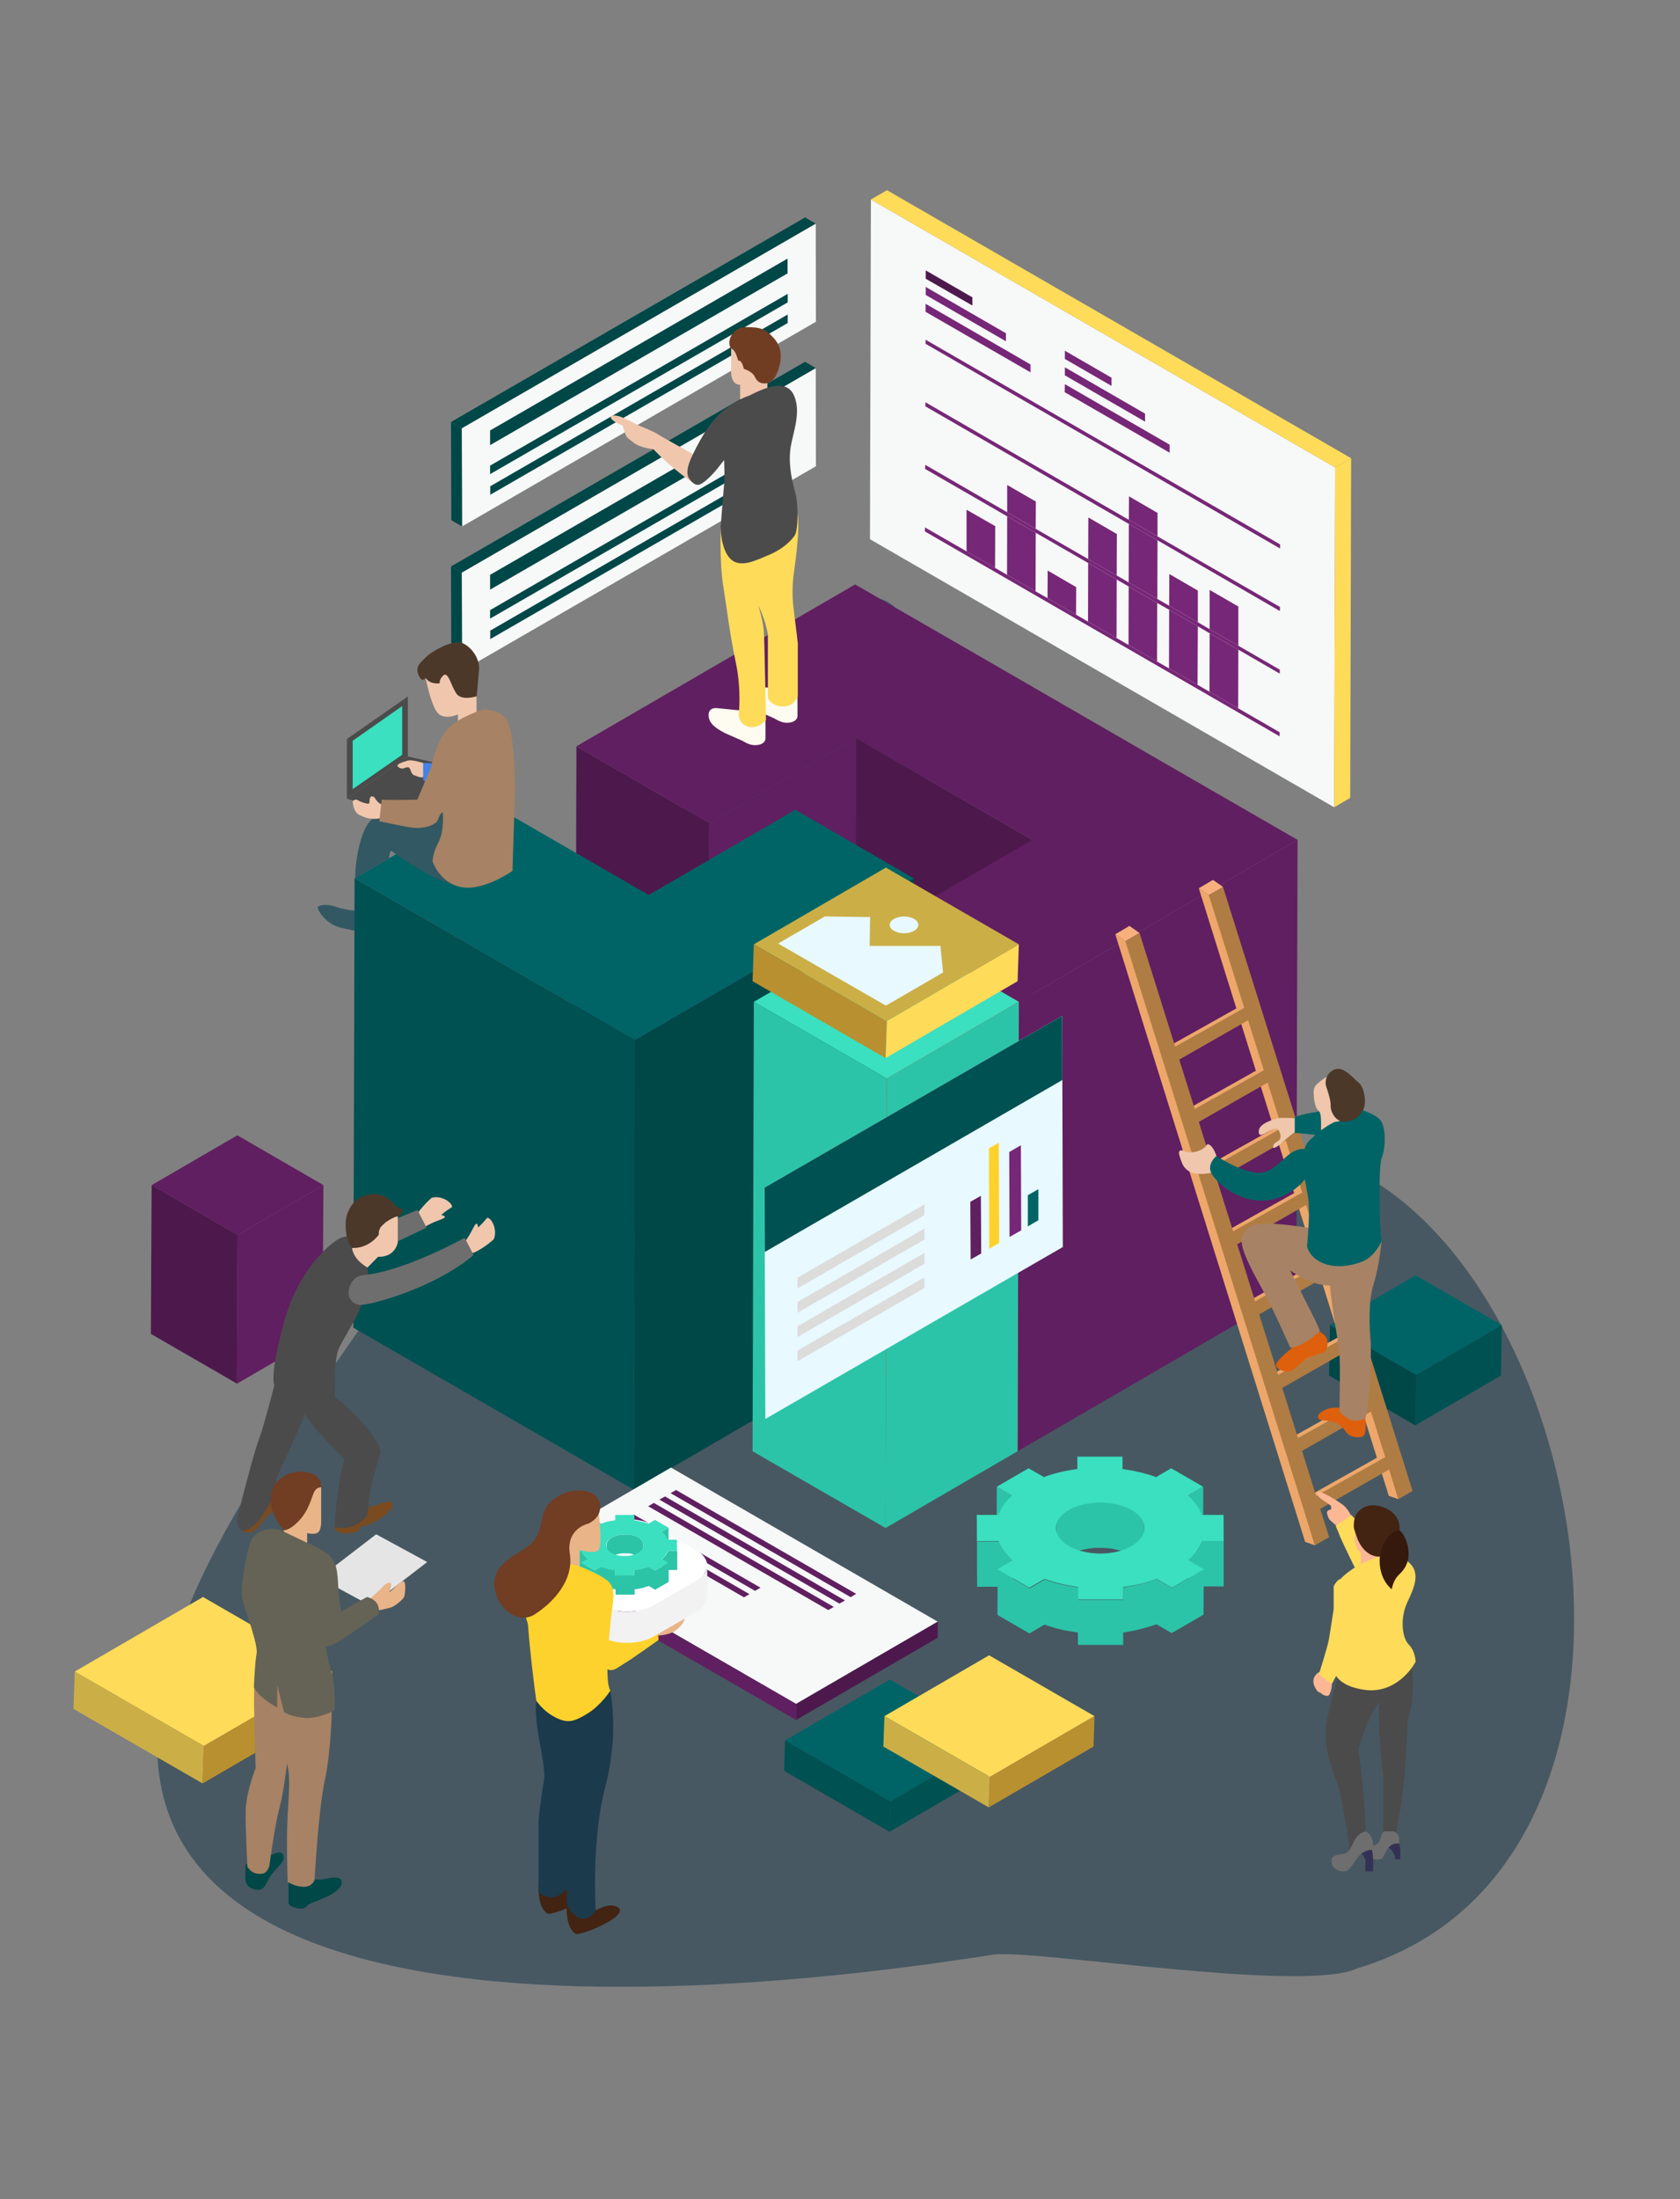 <?xml version="1.0" encoding="utf-8"?>
<svg id="master-artboard" viewBox="0 0 486.217 636.397" version="1.1" xmlns="http://www.w3.org/2000/svg" x="0px" y="0px" width="486.217px" height="636.397px" enable-background="new 0 0 1400 1400"><rect x="0" y="0" width="486.217" height="636.397" fill="#808080" stroke="none"/><rect id="ee-background" x="0" y="0" width="486.217" height="636.397" style="fill: white; fill-opacity: 0; pointer-events: none;"/>
<g id="g-1" transform="matrix(1.72, -0.577, -0.577, -1.72, 614.811, 1023.779)">
	<g id="g-2" transform="matrix(1.34, 0, 0, 1.34, -407.234, -94.165)">
		<path class="st0" d="M 285.498 374.121 C 237.635 370.038 292.266 450.038 272.111 449.661 C 251.957 449.283 260.98 439.233 177.762 378.55 C 91.828 315.887 220.547 294.497 236.232 291.748 C 240.73 290.96 269.752 275.605 276.732 276.436 C 327.553 274.753 333.361 378.204 285.498 374.121 Z" style="fill: rgb(27, 58, 75); fill-opacity: 0.56;"/>
	</g>
</g><g transform="matrix(0.456, 0, 0, 0.456, -26.783, 34.129)"><g transform="matrix(1, 0, 0, 1, -147.917, -91.5)">
		<g>
			<path d="M 1159.8 857.6 L 1105.5 889.2 L 1050.8 857.6 L 1105.1 826 Z" fill="#77D9DC" style="fill: rgb(0, 100, 102);"/>
		</g>
		<g>
			<path d="M 1159.8 857.6 L 1159.3 889.6 L 1104.9 921.2 L 1105.5 889.2 Z" fill="#4EAFAC" style="fill: rgb(0, 81, 82);"/>
		</g>
		<g>
			<path d="M 1105.5 889.2 L 1104.9 921.2 L 1050.2 889.6 L 1050.8 857.6 Z" fill="#58BFBF" style="fill: rgb(0, 71, 72);"/>
		</g>
	</g><g transform="matrix(1, 0, 0, 1, -147.917, -94.449)">
			<path d="M 411.9 771.7 L 357.6 803.3 L 302.9 771.7 L 357.3 740.1 Z" fill="#FA6B5C" style="fill: rgb(96, 31, 96);"/>
		</g><path d="M 411.9 771.7 L 411.4 866.1 L 357.1 897.7 L 357.6 803.3 Z" fill="#D75D4C" transform="matrix(1, 0, 0, 1, -147.917, -94.449)" style="fill: rgb(96, 31, 96);"/><path d="M 357.6 803.3 L 357.1 897.7 L 302.4 866.1 L 302.9 771.7 Z" fill="#BB5140" transform="matrix(1, 0, 0, 1, -147.917, -94.449)" style="fill: rgb(77, 25, 77);"/><g transform="matrix(1, 0, 0, 1, -147.917, -94.449)">
			<path d="M 417.5 1080.4 L 336 1127.7 L 254.1 1080.4 L 335.5 1033.1 Z" fill="#FEDB59"/>
		</g><path d="M 417.5 1080.4 L 416.7 1104.1 L 335.2 1151.4 L 336 1127.7 Z" fill="#B89030" transform="matrix(1, 0, 0, 1, -147.917, -94.449)"/><path d="M 336 1127.7 L 335.2 1151.4 L 253.3 1104.1 L 254.1 1080.4 Z" fill="#CBAF46" transform="matrix(1, 0, 0, 1, -147.917, -94.449)"/><g enable-background="new    " transform="matrix(1, 0, 0, 1, -147.917, -94.449)">
				<g>
					<path d="M 724.4 253.2 L 724.5 315.5 L 499.9 445.3 L 499.7 383 Z" fill="#F7F8F8"/>
				</g>
				<g>
					<path d="M 499.9 445.3 L 493.1 441.4 L 492.9 379.1 L 499.7 383 Z" fill="#FA6B5C" style="fill: rgb(0, 71, 72);"/>
				</g>
				<g>
					<path d="M 499.7 383 L 492.9 379.1 L 717.6 249.2 L 724.4 253.2 Z" fill="#FA6B5C" style="fill: rgb(0, 71, 72);"/>
				</g>
			</g><g transform="matrix(1, 0, 0, 1, -147.917, -94.449)">
				<path d="M 706.6 297.8 L 706.6 303.2 L 517.7 412.2 L 517.7 406.8 Z" fill="#FA6B5C" style="fill: rgb(0, 71, 72);"/>
			</g><path d="M 706.6 310.8 L 706.6 316.2 L 517.8 425.2 L 517.8 419.8 Z" fill="#FA6B5C" transform="matrix(1, 0, 0, 1, -147.917, -94.449)" style="fill: rgb(0, 71, 72);"/><path d="M 706.5 275.4 L 706.5 284.8 L 517.7 393.8 L 517.7 384.4 Z" fill="#FA6B5C" transform="matrix(1, 0, 0, 1, -147.917, -94.449)" style="fill: rgb(0, 71, 72);"/><g enable-background="new    " transform="matrix(1, 0, 0, 1, -147.917, -94.449)">
				<g>
					<path d="M 724.4 161.5 L 724.5 223.8 L 499.9 353.7 L 499.7 291.4 Z" fill="#F7F8F8"/>
				</g>
				<g>
					<path d="M 499.9 353.7 L 493.1 349.7 L 492.9 287.4 L 499.7 291.4 Z" fill="#FA6B5C" style="fill: rgb(0, 71, 72);"/>
				</g>
				<g>
					<path d="M 499.7 291.4 L 492.9 287.4 L 717.6 157.6 L 724.4 161.5 Z" fill="#FA6B5C" style="fill: rgb(0, 71, 72);"/>
				<path d="M 300.933 299.648" style="fill: rgb(250, 107, 92); fill-opacity: 1; stroke: rgb(0, 0, 0); stroke-opacity: 1; stroke-width: 0; paint-order: fill;"/></g>
			</g><g transform="matrix(1, 0, 0, 1, -147.917, -94.449)">
				<path d="M 706.6 206.1 L 706.6 211.5 L 517.7 320.5 L 517.7 315.1 Z" fill="#FA6B5C" style="fill: rgb(0, 71, 72);"/>
			</g><path d="M 706.6 219.2 L 706.6 224.6 L 517.8 333.6 L 517.8 328.2 Z" fill="#FA6B5C" transform="matrix(1, 0, 0, 1, -147.917, -94.449)" style="fill: rgb(0, 71, 72);"/><path d="M 706.5 183.7 L 706.5 193.1 L 517.7 302.1 L 517.7 292.8 Z" fill="#FA6B5C" transform="matrix(1, 0, 0, 1, -147.917, -94.449)" style="fill: rgb(0, 71, 72);"/><path fill="#325863" d="M431.7,597.6c0,0-6.8-0.7-11.8-2.5c-5-1.8-10.3-1.4-11.4,0c-1.1,1.4,5,11.1,14.3,13.2&#10;&#9;&#9;&#9;c9.3,2.1,9.3,2.1,9.3,2.1v2.9c0,0,4,1.1,8.4,0s5.8-5.4,5.8-5.4l1.2-5L431.7,597.6z" transform="matrix(1, 0, 0, 1, -147.917, -94.449)"/><path d="M 656.9 542 L 656.1 827.2 L 571.7 778.5 L 572.5 493.2 Z" fill="#BB5140" transform="matrix(1, 0, 0, 1, -147.917, -94.449)" style="fill: rgb(77, 25, 77);"/><path d="M 749.9 487.9 L 749.1 773.2 L 656.1 827.2 L 656.9 542 Z" fill="#D75D4C" transform="matrix(1, 0, 0, 1, -147.917, -94.449)" style="fill: rgb(96, 31, 96);"/><path d="M 861.9 552.6 L 861.1 837.8 L 749.1 773.2 L 749.9 487.9 Z" fill="#BB5140" transform="matrix(1, 0, 0, 1, -147.917, -94.449)" style="fill: rgb(77, 25, 77);"/><path d="M 937.2 606.6 L 853.3 655.4 L 852.5 940.6 L 936.4 891.9 L 1029.4 837.8 L 1030.2 552.6 Z" fill="#D75D4C" transform="matrix(1, 0, 0, 1, -147.917, -94.449)" style="fill: rgb(96, 31, 96);"/><path d="M 609.7 679.7 L 608.9 965 L 785.8 862.2 L 786.6 577 Z" fill="#B89030" transform="matrix(1, 0, 0, 1, -147.917, -94.449)" style="fill: rgb(0, 71, 72);"/><path d="M 1030.2 552.6 L 937.2 606.6 L 853.3 655.4 L 768.9 606.6 L 861.9 552.6 L 749.9 487.9 L 656.9 542 L 572.5 493.2 L 656.4 444.5 L 749.4 390.5 L 843 444.5 L 936.6 498.6 Z" fill="#FA6B5C" transform="matrix(1, 0, 0, 1, -147.917, -94.449)" style="fill: rgb(96, 31, 96);"/><path d="M 853.3 655.4 L 852.5 940.6 L 768.1 891.9 L 768.9 606.6 Z" fill="#ED1C24" transform="matrix(1, 0, 0, 1, -147.917, -94.449)"/><path d="M 786.6 577 L 609.7 679.7 L 525.3 631 L 431.7 577 L 515.6 528.2 L 618.4 587.6 L 711.4 533.5 Z" fill="#FEDB59" transform="matrix(1, 0, 0, 1, -147.917, -94.449)" style="fill: rgb(0, 100, 102);"/><path d="M 525.3 631 L 431.7 577 L 430.9 862.2 L 524.5 916.2 L 608.9 965 L 609.7 679.7 Z" fill="#CBAF46" transform="matrix(1, 0, 0, 1, -147.917, -94.449)" style="fill: rgb(0, 81, 82);"/><path d="M 853.3 655.4 L 769.5 704.1 L 685.1 655.4 L 768.9 606.6 Z" fill="#91B9FF" transform="matrix(1, 0, 0, 1, -147.917, -94.449)" style="fill: rgb(58, 224, 191);"/><path d="M 853.3 655.4 L 852.5 940.6 L 768.7 989.3 L 769.5 704.1 Z" fill="#5678B5" transform="matrix(1, 0, 0, 1, -147.917, -94.449)" style="fill: rgb(44, 196, 168);"/><path d="M 769.5 704.1 L 768.7 989.3 L 684.3 940.6 L 685.1 655.4 Z" fill="#668ED6" transform="matrix(1, 0, 0, 1, -147.917, -94.449)" style="fill: rgb(44, 196, 168);"/><path fill="#F0C7AD" d="M501,808.7c0,0,3.2-4.3,4.9-7.7s2.7-5.1,3.4-4.8c0.7,0.3,0.7,2.4,0.7,2.4s2.2-1.9,3.4-3.3&#10;&#9;&#9;&#9;&#9;c1.2-1.4,2.4-2.8,2.4-2.8s1.9-0.5,3.9,3.9c2,4.4,1,9.1,0,10c-1,0.9-10.2,8.7-15.5,8.9C498.9,815.5,501,808.7,501,808.7z" transform="matrix(1, 0, 0, 1, -147.917, -94.449)"/><path fill="#F0C7AD" d="M475.7,798.5c0,0,4.6-2.7,8.2-4c3.6-1.3,5.4-2.1,5.1-2.8s-2.3-1-2.3-1s2.2-2,3.7-3s3.1-2,3.1-2&#10;&#9;&#9;&#9;&#9;s0.7-1.8-3.4-4.4c-4.1-2.6-8.9-2.1-9.9-1.2s-9.9,9.1-10.7,14.3C468.7,799.6,475.7,798.5,475.7,798.5z" transform="matrix(1, 0, 0, 1, -147.917, -94.449)"/><path fill="#7A4B20" d="M437.9,976c0,0,2.2,0.7,6.8-1c4.6-1.7,6.8-2.7,9.7-2.2c2.9,0.5,1.2,3.6,0,5.1c0,0-8,8.7-19.7,10.9&#10;&#9;&#9;&#9;&#9;c0,0,0.5,1-0.9,2.4c-1.4,1.4-14.1,3.7-14.8-2.6C420.1,988.8,436.7,981,437.9,976z" transform="matrix(1, 0, 0, 1, -147.917, -94.449)"/><path fill="#7A4B20" d="M378.9,964.5c0,0,2.6-1.9,4.6-1.7c2,0.2,1.4,3.9,1.4,7.1s-4.9,9-7.7,11.1s-6.1,7.3-6.1,7.3&#10;&#9;&#9;&#9;&#9;s-5.4,6.8-10.5,2.9C360.5,991.2,378.5,971.8,378.9,964.5z" transform="matrix(1, 0, 0, 1, -147.917, -94.449)"/><path fill="#4B4B4B" d="M440.1,926.4c-8.5-10.7-20.7-20.2-20.7-20.2l-4.3-1.2c0,0-12.7-1.8-16.5,2.4c-3.8-6.4-11.9-13.1-17.8-8.8&#10;&#9;&#9;&#9;&#9;c0,0-6.8,26.7-9.9,34.7s-11.1,39.5-11.7,41.8c-0.7,2.4-2.4,8.3-1.9,11.6s3.2,4.6,3.2,4.6s4.4-0.2,9.2-5.4&#10;&#9;&#9;&#9;&#9;c4.8-5.3,9.2-13.9,9.2-13.9s2.6-12.8,4.8-17.9c2-4.6,13.4-28,16.3-37.2c6.9,11.3,25.3,28.7,25.3,28.7c-5.1,17-6.3,43.2-6.3,43.2&#10;&#9;&#9;&#9;&#9;c13.6,3.1,20.9-7.8,20.9-7.8s1-13.6,2.7-20.1c1.7-6.5,5.6-19.7,5.6-19.7S448.6,937.1,440.1,926.4z" transform="matrix(1, 0, 0, 1, -147.917, -94.449)"/><path fill="#6E6E6E" d="M454.2,809.7l23.2-11l-5.8-11.2l-18.9,7.8C452.7,795.2,445.3,802.2,454.2,809.7z" transform="matrix(1, 0, 0, 1, -147.917, -94.449)"/><path fill="#4B4B4B" d="M429.2,803.9c0,0-4.3-0.1-8.5,2.5s-24.3,17.9-33.7,51.9c-9.4,34-6.3,40.1-6.3,40.1s7,6.1,13.3,11.1&#10;&#9;&#9;&#9;&#9;c6.3,4.9,8.8,5.6,8.8,5.6s11.1-4.4,16.5-9c0,0-0.7-22.6,1.9-29.4c2.6-6.8,9.9-16.5,15-29.1c5.1-12.6,3.7-23.6,3.7-23.6&#10;&#9;&#9;&#9;&#9;S429.5,811.6,429.2,803.9z" transform="matrix(1, 0, 0, 1, -147.917, -94.449)"/><path fill="#6E6E6E" d="M436.7,828.9c0,0-5.4,0.2-8,6.8c-2.6,6.6,1,10.9,5.4,11.9c4.4,1,27-5.3,45.7-14.3&#10;&#9;&#9;&#9;&#9;c18.7-9,27.4-17.3,27.4-17.3l-5.6-10.9C501.6,805.1,463.2,826.6,436.7,828.9z" transform="matrix(1, 0, 0, 1, -147.917, -94.449)"/><path fill="#F0C7AD" d="M459.1,791.6v16.5c0,0-1.4,9.4-12.5,9.1l-6.7,6.8c0,0-9-4.7-9.8-12.5c-0.8-7.8,10.3-19.4,10.3-19.4&#10;&#9;&#9;&#9;&#9;S455,785.1,459.1,791.6z" transform="matrix(1, 0, 0, 1, -147.917, -94.449)"/><path fill="#4C3829" d="M430.1,811.6c-3.4-3.8-4.4-11.5-4-16.8s3.7-14.4,13.3-16.8c9.6-2.4,15.5,3.4,17.2,5.7&#10;&#9;&#9;&#9;&#9;c1.7,2.4,5.3,3,5.3,3c0.3,1.1,0.3,4.2-2.9,4.8c-3.2,0.6-7.8,4-7.8,4s-1.6,1.4-2.8,2.7c0,0-1.7,2.4-1.3,4.9&#10;&#9;&#9;&#9;&#9;C447.1,803.1,441.2,812,430.1,811.6z" transform="matrix(1, 0, 0, 1, -147.917, -94.449)"/><path d="M 1074.1 914.5 L 1026 941.9 L 1026 932.1 L 1075 904.7 Z" fill="#EDA76A" transform="matrix(1, 0, 0, 1, -147.917, -94.449)"/><path d="M 1031.9 783.9 L 983.8 811.3 L 983.8 801.6 L 1032.8 774.1 Z" fill="#EDA76A" transform="matrix(1, 0, 0, 1, -147.917, -94.449)"/><path d="M 1047.5 827.4 L 999.4 854.8 L 999.4 845.1 L 1048.4 817.6 Z" fill="#EDA76A" transform="matrix(1, 0, 0, 1, -147.917, -94.449)"/><path d="M 1086.9 950.5 L 1038.9 977.9 L 1038.9 968.1 L 1087.9 940.6 Z" fill="#EDA76A" transform="matrix(1, 0, 0, 1, -147.917, -94.449)"/><path d="M 997.5 665.4 L 949.4 692.8 L 949.4 683.1 L 998.4 655.6 Z" fill="#EDA76A" transform="matrix(1, 0, 0, 1, -147.917, -94.449)"/><path d="M 1009.4 705.2 L 961.4 732.6 L 961.4 722.9 L 1010.4 695.4 Z" fill="#EDA76A" transform="matrix(1, 0, 0, 1, -147.917, -94.449)"/><path d="M 1063.5 873.3 L 1015.4 900.8 L 1015.4 891 L 1064.4 863.5 Z" fill="#EDA76A" transform="matrix(1, 0, 0, 1, -147.917, -94.449)"/><path d="M 982.9 582.5 L 976.5 578 L 967.5 583.3 L 973.9 587.7 Z" fill="#F7B07C" transform="matrix(1, 0, 0, 1, -147.917, -94.449)"/><path d="M 967.5 583.3 L 1088.1 968.9 L 1094.2 971 L 989.1 620.6 L 973.9 587.7 Z" fill="#EDA76A" transform="matrix(1, 0, 0, 1, -147.917, -94.449)"/><path d="M 1094.2 971 L 973.9 587.7 L 982.9 582.5 L 1103.2 965.8 Z" fill="#AF7C44" transform="matrix(1, 0, 0, 1, -147.917, -94.449)"/><path d="M 1004.7 663.7 L 949.4 695.3 L 949.4 685.6 L 998.4 658.1 Z" fill="#AF7C44" transform="matrix(1, 0, 0, 1, -147.917, -94.449)"/><path d="M 1016.7 703.5 L 961.4 735.1 L 961.4 725.4 L 1010.4 697.9 Z" fill="#AF7C44" transform="matrix(1, 0, 0, 1, -147.917, -94.449)"/><path d="M 1019.8 742.4 L 971.8 769.9 L 971.8 760.1 L 1020.8 732.6 Z" fill="#EDA76A" transform="matrix(1, 0, 0, 1, -147.917, -94.449)"/><path d="M 1027.1 740.8 L 971.8 772.4 L 971.8 762.6 L 1020.8 735.1 Z" fill="#AF7C44" transform="matrix(1, 0, 0, 1, -147.917, -94.449)"/><path d="M 1039.1 782.3 L 983.8 813.9 L 983.8 804.1 L 1032.8 776.6 Z" fill="#AF7C44" transform="matrix(1, 0, 0, 1, -147.917, -94.449)"/><path d="M 1054.8 825.8 L 999.4 857.4 L 999.4 847.6 L 1048.4 820.1 Z" fill="#AF7C44" transform="matrix(1, 0, 0, 1, -147.917, -94.449)"/><path d="M 1070.8 871.7 L 1015.4 903.3 L 1015.4 893.5 L 1064.4 866 Z" fill="#AF7C44" transform="matrix(1, 0, 0, 1, -147.917, -94.449)"/><path d="M 1081.3 912.8 L 1026 944.4 L 1026 934.7 L 1075 907.2 Z" fill="#AF7C44" transform="matrix(1, 0, 0, 1, -147.917, -94.449)"/><path d="M 1094.2 948.8 L 1038.9 980.4 L 1038.9 970.7 L 1087.9 943.2 Z" fill="#AF7C44" transform="matrix(1, 0, 0, 1, -147.917, -94.449)"/><path d="M 929.9 611.7 L 923.5 607.2 L 914.5 612.5 L 920.9 616.9 Z" fill="#F7B07C" transform="matrix(1, 0, 0, 1, -147.917, -94.449)"/><path d="M 914.5 612.5 L 1035 998.1 L 1041.2 1000.3 L 936.1 649.8 L 920.9 616.9 Z" fill="#EDA76A" transform="matrix(1, 0, 0, 1, -147.917, -94.449)"/><path d="M 1041.2 1000.3 L 920.9 616.9 L 929.9 611.7 L 1050.2 995.1 Z" fill="#AF7C44" transform="matrix(1, 0, 0, 1, -147.917, -94.449)"/><path fill="#DE600C" d="M1042.4,863.8c0,0,5.3,2.3,6.3,5.3s0.5,6.8-1.5,8.3s-7.3,2-11.3,4.5s-7.5,7.3-10.8,8&#10;&#9;&#9;&#9;&#9;c-3.3,0.8-9.8-1.8-8.3-5c1.5-3.3,10-10,10-10L1042.4,863.8z" transform="matrix(1, 0, 0, 1, -147.917, -94.449)"/><path fill="#DE600C" d="M1073.3,920c0,0,0.3,3.5,0,7.5c-0.3,4-2.8,5-8,3.8c-5.3-1.3-5-6.5-10.8-8.8c-5.8-2.3-9-0.5-10.8-2.5&#10;&#9;&#9;&#9;&#9;c-1.8-2,0.8-4.5,5.5-6.3s13.5,0,13.5,0L1073.3,920z" transform="matrix(1, 0, 0, 1, -147.917, -94.449)"/><path fill="#0F5B78" d="M1011,796.1c11.5,0,34.6,4,34.6,4l16.8,10.5l21.1-3.5c0,0-1.3,15.6-5,27.3c-3.8,11.8-2.5,30.4-2,35.1&#10;&#9;&#9;&#9;&#9;c0.5,4.8,0.3,37.9-3.3,50.4c0,0-6.3,3-11,0s-5.5-5-5.5-5s0.8-28.4,0-36.9c-0.6-6.6-4.7-27.9-5.9-42.6&#10;&#9;&#9;&#9;&#9;c-12.6,0.2-25.3-9.6-25.3-9.6s11.1,22.3,13.5,26.8c2.3,4.5,5.4,11.5,5.4,11.5s-9,9.6-18.8,10.9c0,0-10.8-24.6-16.8-35.4&#10;&#9;&#9;&#9;&#9;c-6-10.8-14.3-25.6-14.1-32.6C995,800.1,999.5,796.1,1011,796.1z" transform="matrix(1, 0, 0, 1, -147.917, -94.449)" style="fill: rgb(167, 130, 100);"/><path fill="#F0C6AD" d="M1031.1,731.8l-2.4-2.5c0,0-8.2-0.7-11.1,0c-2.9,0.7-11.8,3.4-12,7.9s2.4,2.4,6.9,0s5.5-0.7,5.9,0&#10;&#9;&#9;&#9;&#9;c0.3,0.7,2.1,4.3,0,6.1c-2.1,1.8-2.8,1.1-3.7,3.6s2.7,0.8,6.2-2.7c3.6-3.4,7.8-6.3,7.8-6.3L1031.1,731.8z" transform="matrix(1, 0, 0, 1, -147.917, -94.449)"/><path fill="#3CDE7A" d="M1048,724.3c0,0-16.6,2.3-19.6,4.5v9.8c0,0,15.4,0.8,19.6,3c4.2,2.3,7.2-8.7,7.2-8.7L1048,724.3z" transform="matrix(1, 0, 0, 1, -147.917, -94.449)" style="fill: rgb(0, 100, 102);"/><path fill="#F0C6AD" d="M1049.7,702.4c0,0-7.2,4.1-8.7,7.2c-1.5,3,0,13.2,2.3,14.7c2.3,1.5,1.7,7.9,1.8,12.4c0,0,7.7,2.3,13.3,0&#10;&#9;&#9;&#9;&#9;c5.7-2.3,6.8-9.8,6.8-9.8L1049.7,702.4z" transform="matrix(1, 0, 0, 1, -147.917, -94.449)"/><path fill="#3CDE7A" d="M1068.3,723.3c0,0,9,2,13.8,6.5c4.8,4.5,3.8,19.3,1.5,24.6c-2.3,5.3-1.3,47.9,0,52.7c0,0-4,10-12.8,13.3&#10;&#9;&#9;&#9;&#9;c-8.8,3.3-18.8,4-26.3,0s-8.3-10-8.3-10s1.8-17.1,1-27.9c-0.8-10.8-8.3-30.6,0.8-39.4c9-8.8,15.8-11.5,15.8-11.5&#10;&#9;&#9;&#9;&#9;S1063.7,731,1068.3,723.3z" transform="matrix(1, 0, 0, 1, -147.917, -94.449)" style="fill: rgb(0, 100, 102);"/><path fill="#F0C6AD" d="M980.2,758.7l-1.5-5.5c0,0-1.5-5-4-6.8c-2.5-1.8-1.5,0.4-4.8,2.4c-3.3,1.9-8.3,2.9-11.5,1.4s-4.3,0-2.8,4&#10;&#9;&#9;&#9;&#9;c1.5,4,2.8,14.1,23.1,9L980.2,758.7z" transform="matrix(1, 0, 0, 1, -147.917, -94.449)"/><path fill="#3CDE7A" d="M1036.9,750.4c0,0-2-3.8-9.3,0c-7.3,3.8-13,15.1-24.6,13.3c-11.5-1.8-24.3-10.5-24.3-10.5&#10;&#9;&#9;&#9;&#9;s-7.3,5.8-2.3,12.5c0,0,10,14.6,29.4,15.8C1025.1,782.8,1045.9,763.2,1036.9,750.4z" transform="matrix(1, 0, 0, 1, -147.917, -94.449)" style="fill: rgb(0, 100, 102);"/><path fill="#4C3829" d="M1048.2,708.7c0,0-1.6-6.5,4.6-10c6.2-3.5,12.7,5.3,16.2,8c3.5,2.8,5.3,12.8,2.8,17.3&#10;&#9;&#9;&#9;&#9;c-2.5,4.5-5.3,7-11.3,7.5c-6,0.5-9.5-6.3-9.3-10.3C1051.4,717.3,1048.2,708.7,1048.2,708.7z" transform="matrix(1, 0, 0, 1, -147.917, -94.449)"/><path fill="#4C3829" d="M479.8,454.4l-3-4.6c0,0-2.3,3.7-4.6-2c-2.3-5.6,1.9-7.9,4.6-11c2.7-3,17.5-12.2,24-8.8&#10;&#9;&#9;&#9;&#9;c6.5,3.4,10.3,10.7,9.9,16.4c-0.4,5.7-1.5,17.1-1.5,17.1l-7.6,5.7l-5.7-1.5L479.8,454.4z" transform="matrix(1, 0, 0, 1, -147.917, -94.449)"/><path d="M 426.8 526.5 L 465.5 537.8 L 484.4 519.5 L 480.2 509.2 L 484.4 503.9 L 465.5 499.7 Z" fill="#4B4B4B" transform="matrix(1, 0, 0, 1, -147.917, -94.449)"/><path d="M 465.5 461.6 L 426.8 488.6 L 426.8 526.5 L 465.5 499.7 Z" fill="#4B4B4B" transform="matrix(1, 0, 0, 1, -147.917, -94.449)"/><path d="M 461.9 467.7 L 430.5 489.7 L 430.5 520.4 L 461.9 498.6 Z" fill="#4382E9" transform="matrix(1, 0, 0, 1, -147.917, -94.449)" style="fill: rgb(58, 224, 191);"/><path fill="#325863" d="M490.5,528.3c0,0-26.7,10.3-37,6.9c0,0-9.1,0-14.1,8.4s-7.2,24.8-7.2,30.1c0,0.7,0,1.8-0.1,3.1l21.5-12.5&#10;&#9;&#9;&#9;&#9;c0.2-4.7,1.5-4.7,1.5-4.7s22.5,16.9,39.8,21.8l5.9-49.2L490.5,528.3z" transform="matrix(1, 0, 0, 1, -147.917, -94.449)"/><path fill="#F0C7AD" d="M476.8,449.8c0,0,3,16,7.2,21.7s13.3,1.5,13.3,1.5v6.1l11.8-4.6v-13c0,0-9.1,3-12.6-1.5&#10;&#9;&#9;&#9;&#9;c-3.4-4.6-5.3-14.5-8.4-11.8c-3,2.7-2.3,5-2.3,5S479.8,454.4,476.8,449.8z" transform="matrix(1, 0, 0, 1, -147.917, -94.449)"/><path fill="#F0C7AD" d="M480.2,506.5l-5-2.7c0,0-7.2-2.3-9.7-1.5c-2.5,0.8-8.6,2.3-5.9,4.2c2.7,1.9,3.8,0,5.9,0s1.4,4.2,4.1,5.1&#10;&#9;&#9;&#9;&#9;s4.9,2.5,7.2,0C479.1,509.2,480.2,506.5,480.2,506.5z" transform="matrix(1, 0, 0, 1, -147.917, -94.449)"/><path fill="#F0C7AD" d="M449.8,530.2C449.8,530.2,449.8,530.2,449.8,530.2c-2.9,0-4.7-3.5-5.8-4.9c-0.5-0.2-1.1-0.3-1.7-0.3&#10;&#9;&#9;&#9;&#9;c-0.7,0.5-1.2,1.7-1.1,2.2c0.2,1-0.2,2.5-0.7,2.5c-0.5,0-2.3-0.4-2.3-0.4c-1.4-0.4-3.2-1.1-4.3-1.8c-1.9-1.3-3.4,0.6-3.4,0.6&#10;&#9;&#9;&#9;&#9;c0.5,7.9,4.7,8.9,4.7,8.9l0,0c0.9,0.5,2.1,1,3.7,1.5c7.6,2.4,15.6-1.6,15.6-1.6v-5.3C454.5,531.8,452,531.2,449.8,530.2z" transform="matrix(1, 0, 0, 1, -147.917, -94.449)"/><path d="M 484.4 503.9 L 475.2 503.9 L 475.2 514.5 L 479.8 519.5 Z" fill="#4382E9" transform="matrix(1, 0, 0, 1, -147.917, -94.449)"/><path fill="#4382E9" d="M501.9,474.5c0,0-9.9,4.2-14.5,12.2c-4.6,8-7.2,19.8-7.2,19.8l-8.7,20.6c0,0-18.4,0.4-22.6,0l-1.5,13.7&#10;&#9;&#9;&#9;&#9;c0,0,10.7,2.3,19,3.8s17.1-1.1,18.3-5c1.1-3.8,3-4.6,3-4.6s1.1,11.8-2.7,19c-3.8,7.2-3.8,12.2-3.8,12.2s4.2,13.7,18.3,16.4&#10;&#9;&#9;&#9;&#9;c14.1,2.7,32.4-10.3,32.4-10.3s1.1-34.3,1.5-47.2c0.4-13-0.8-41.9-5-48.4c-4.2-6.5-13-6.9-14.9-6.9&#10;&#9;&#9;&#9;&#9;C511.8,470,504.9,473,501.9,474.5z" transform="matrix(1, 0, 0, 1, -147.917, -94.449)" style="fill: rgb(167, 130, 100);"/><path fill="#FCB794" d="M1045.4,1080.2c0,0-3.8,0.9-4.9,4.6c-1.1,3.7,1.4,6.5,1.9,7.6c0.6,1.1,2.6,1.4,3,2&#10;&#9;&#9;&#9;&#9;c0.4,0.6,2.7,1.7,4.1,1.4c1.4-0.3,3.4-6.8,2-11S1045.4,1080.2,1045.4,1080.2z" transform="matrix(1, 0, 0, 1, -147.917, -94.449)"/><path fill="#4B4B4B" d="M1102.2,1103.2c2.1-9.5,0.6-30,0.6-30s-12.9-2.5-18.3,10c-6.6-3.5-28.2-1.4-28.2-1.4s-7,23.5-8.1,33.9&#10;&#9;&#9;&#9;&#9;c-1.2,10.4,2.3,23.8,6.4,33.6c4,9.8,7.9,38.6,8.2,40.4c0.3,1.8,0,5,0,5l10.7-12.8c0,0-0.9-19.6-2.1-30.6s-2.5-22.3-2.5-22.3&#10;&#9;&#9;&#9;&#9;s6-19,10.3-25l2-3.3c0,0,0.3-0.4,0.7-1c-0.8,20.5,2.3,41.5,2.6,46.8c0.3,5.9,0,35.9,0,35.9l8.3,3c0,0,0-4.8,2.7-18.1&#10;&#9;&#9;&#9;&#9;s4.2-46.6,4.5-52.6C1100.1,1108.8,1100.1,1112.7,1102.2,1103.2z" transform="matrix(1, 0, 0, 1, -147.917, -94.449)"/><path fill="#FCB794" d="M1064.4,984.2l0.2-2.1c0,0-2.4-4.7-4.7-6.7c-2.2-2.1-9.6-6.4-11.1-7.1s-3.6-1.9-5.5-1.9&#10;&#9;&#9;&#9;&#9;c-1.9,0-0.6,3,2.9,5.2c3.5,2.2,5.2,3.7,5.2,3.7s0.6,2.5-0.7,2.5s-1.9,1.5-1.9,1.5s0.6,3.7,1.9,4.9s4.7,4.2,4.7,4.2l11.1,5.6&#10;&#9;&#9;&#9;&#9;L1064.4,984.2z" transform="matrix(1, 0, 0, 1, -147.917, -94.449)"/><path fill="#FEDB59" d="M1068.3,1018.1c0,0-9.6-19.6-10.8-22.6c-1.2-3.1-3.1-7.5-3.1-7.5l10-6.9c0,0,13,14.5,13.7,14.9&#10;&#9;&#9;&#9;&#9;c0.6,0.4,7.5,14.7,7.5,15.5s-3.2,10.4-3.2,10.4L1068.3,1018.1z" transform="matrix(1, 0, 0, 1, -147.917, -94.449)"/><path fill="#FCB794" d="M1070.4,1011.8c0-3.1,0-6.6,0-6.6c-5-4.6-3.9-11.2-3.9-11.2l-0.1-3.2c0,0,3.5,5.1,5.8,7&#10;&#9;&#9;&#9;&#9;c2.3,1.9,3,8.6,10.3,9.6c0,0,3.3,9.6-4,8.2C1071.3,1014.2,1070.4,1011.8,1070.4,1011.8z" transform="matrix(1, 0, 0, 1, -147.917, -94.449)"/><path fill="#432312" d="M1068.5,996.9c-0.3-0.6-2.1-6.1-2.1-6.1s-1.2-2.3,0-7.5c1.2-5.1,6.8-8.9,12.8-8.4&#10;&#9;&#9;&#9;&#9;c6.1,0.5,16.6,4.7,15.7,15.9c0,0,3.7,2.3,5.4,11c1.6,8.6-2.1,13.8-5.8,17.3c-3.7,3.5-4.4,9.1-4.4,9.1s-8.9-6.3-7.5-20.8&#10;&#9;&#9;&#9;&#9;C1082.6,1007.4,1073.9,1008.8,1068.5,996.9z" transform="matrix(1, 0, 0, 1, -147.917, -94.449)"/><path fill="#FEDB59" d="M1098.7,1009.5c12.9,8.4,2.6,22-0.2,30.4c-2.8,8.4-1.9,19.2,2.3,23.4s4.3,10.8,4.3,10.8&#10;&#9;&#9;&#9;&#9;c-1.2,3-12.4,20.3-31.6,18s-20.3-12.4-20.3-12.4s0.5-7.5,4.3-15.4c3.8-7.9,1.4-15.9,0.4-25c-0.9-9.1,0-18.2,0-18.2&#10;&#9;&#9;&#9;&#9;c11.9-11.5,27.3-14.3,27.3-14.3L1098.7,1009.5z" transform="matrix(1, 0, 0, 1, -147.917, -94.449)"/><path fill="#FEDB59" d="M1053.1,1026.4c0,0,2.9-6.8,7.3-4.6c4.4,2.2,7.6,4,8.2,8.1c0.6,4.1-2.7,20.6-2.2,24.7&#10;&#9;&#9;&#9;&#9;c0.4,4.1-2.8,11.8-4.8,15.6c-2.1,3.8-9.7,18.2-9.7,18.2l-8.2-6.2c0,0,5.9-18.7,6.4-22.3c0.6-3.5,3-19.1,3-19.1V1026.4z" transform="matrix(1, 0, 0, 1, -147.917, -94.449)"/><path fill="#35190D" d="M1090,1028.2c0,0,0.7-5.6,4.4-9.1s7.5-8.6,5.8-17.3c-1.6-8.6-5.4-11-5.4-11s-9.1-0.2-12.4,16.6&#10;&#9;&#9;&#9;&#9;C1081.2,1021.9,1090,1028.2,1090,1028.2z" transform="matrix(1, 0, 0, 1, -147.917, -94.449)"/><path fill="#343254" d="M1086.5,1191.9c0,0,2.1-0.3,4,2.7c1.9,3.1,1.6,5,1.6,5h3.1c0,0,1-7.5-0.7-10.2S1087,1188.7,1086.5,1191.9&#10;&#9;&#9;&#9;&#9;z" transform="matrix(1, 0, 0, 1, -147.917, -94.449)"/><path fill="#6E6E6E" d="M1087.8,1181.9c0,0-2.1-0.8-3.5,0.6c-1.4,1.4-1,7.3-6.1,8.6s-1.4,8.1-1.4,8.1s4.2,1.1,6.6,0&#10;&#9;&#9;&#9;&#9;s2.8-10.3,11.2-9.7C1094.6,1189.5,1096.4,1180.3,1087.8,1181.9z" transform="matrix(1, 0, 0, 1, -147.917, -94.449)"/><path fill="#343254" d="M1070.2,1195.6c0,0,3.4,2.4,3.1,5.8c-0.3,3.4,0,5.8,0,5.8h4.8c0,0,0.6-10.7-1-14.9&#10;&#9;&#9;&#9;&#9;C1075.4,1188.2,1070.2,1195.6,1070.2,1195.6z" transform="matrix(1, 0, 0, 1, -147.917, -94.449)"/><path fill="#6E6E6E" d="M1071.2,1182.6c0,0-3.3,1.4-5.4,6c-2.1,4.6-3.9,7.3-6.6,7.6c-2.7,0.3-5.2,0.6-7,2.1c0,0-1.2,3.4,0.6,6&#10;&#9;&#9;&#9;&#9;c1.8,2.5,5.9,3.6,8.7,2.5c2.8-1,5.9-8.7,9.7-11.2s6.1-2.1,6.6-1.9c0.4,0.1,1.6-9.4-4.5-11.8L1071.2,1182.6z" transform="matrix(1, 0, 0, 1, -147.917, -94.449)"/><path d="M 445.4 993.3 L 477.8 1010.9 L 441.8 1038.6 L 409.3 1021 Z" fill="#E5E5E5" transform="matrix(1, 0, 0, 1, -147.917, -94.449)"/><path fill="#E9B488" d="M447.2,1041.5c0,0,5-0.9,7.9-1.9c2.8-1.1,7.5-5.1,8.1-6.7c0.5-1.6,1.2-8.1,0-9.5&#10;&#9;&#9;&#9;&#9;c-1.2-1.4-5.8,3.5-7.6,5.1c-1.8,1.6-1.8,1.6-1.8,1.6s1.4-4.2,1.1-5.3c-0.4-1.1-2.5-1.2-4.9,1.4c-2.5,2.6-8.9,8.4-8.9,8.4&#10;&#9;&#9;&#9;&#9;L447.2,1041.5z" transform="matrix(1, 0, 0, 1, -147.917, -94.449)"/><path fill="#031E6C" d="M404.5,1211.2l1.7,1.1c0,0,4,0.6,8.5-0.6c4.6-1.1,9.7-0.9,8.8,3.4c-0.9,4.3-8.2,7.7-11.4,9.1&#10;&#9;&#9;&#9;&#9;c-3.1,1.4-9.4,3.4-10.2,4.6c-0.9,1.1-2.3,2.8-7.1,1.7c-4.8-1.1-5-3.1-5-3.1v-17.6L404.5,1211.2z" transform="matrix(1, 0, 0, 1, -147.917, -94.449)" style="fill: rgb(0, 71, 72);"/><path fill="#031E6C" d="M376.6,1197.8c0,0,5.7-2.8,7.7-2.6c2,0.3,4.3,3.4,0,8s-6,6.5-7.7,10c-1.7,3.4-2.8,6-6.8,5.7&#10;&#9;&#9;&#9;&#9;c-1.2-0.1-2.3-0.4-3.3-0.8c-2.5-1-4.1-3.4-4.1-6.1v-9.1l12.2-5.7L376.6,1197.8z" transform="matrix(1, 0, 0, 1, -147.917, -94.449)" style="fill: rgb(0, 71, 72);"/><path fill="#A78264" d="M415.9,1101.7l1.3,4.3c0,0-0.5,25.3-4.4,43.5c-4,18.2-6.5,62.9-6.5,62.9s-0.9,4.3-6.3,4.6&#10;&#9;&#9;&#9;&#9;s-10.8-3.1-10.8-3.1s-0.9-26.5,0-42.1c0.9-15.6,1.8-25-0.4-33c0,0-1.9,17.4-4.7,27.9c-2.8,10.5-5.4,29-6.5,37&#10;&#9;&#9;&#9;&#9;c0,0-1.1,5.1-5.4,5.1s-5.7-0.9-8.5-4.3c0,0-1.4-25.3-1.1-36.4c0.3-11.1,6.3-26.5,6.3-26.5s-1.4-40.1-0.9-50.9&#10;&#9;&#9;&#9;&#9;c0.6-10.8,19.6-18.5,19.6-18.5L415.9,1101.7z" transform="matrix(1, 0, 0, 1, -147.917, -94.449)"/><path fill="#E9B488" d="M410.5,963.5v20.8c0,0,0.3,7.1-2.6,8.2c-2.8,1.1-6.3,0-6.3,0v6.3c0,0-8.2,1.7-14.8-3.1v-6.5l10.2-21&#10;&#9;&#9;&#9;&#9;C397.1,968,407.6,961.5,410.5,963.5z" transform="matrix(1, 0, 0, 1, -147.917, -94.449)"/><path fill="#656356" d="M401.6,998.7c0,0,9.1,3.4,14.5,8.5s4.8,14.8,5.4,22.5c0.6,7.7,1.7,12.8,1.7,12.8s14.8-8.8,16.5-9.4&#10;&#9;&#9;&#9;&#9;c0,0,9.4,2,7.1,11.1c0,0-11.4,8-17.6,12.2c-6.3,4.3-11.9,8-15.9,8c0,0,1.4,8,4,17.6c2.6,9.7,1.7,23,1.7,23s-10.2,5.7-19.3,4.8&#10;&#9;&#9;&#9;&#9;c-9.1-0.9-12.8-3.7-12.8-3.7l-4.3-17.1v14.2c0,0-10.5-5.1-14.8-12.8c0,0,0.6-15.9,1.7-21.3c1.1-5.4-6.5-25.6-8.8-33.6&#10;&#9;&#9;&#9;&#9;c-2.3-8,3.1-33.3,5.4-38.4s11.4-10,20.8-5.4L401.6,998.7z" transform="matrix(1, 0, 0, 1, -147.917, -94.449)"/><path fill="#713D23" d="M410.5,963.5c0,0,0.6-4.8-4-7.7c-4.6-2.8-12.8-3.1-18.5,0s-10,7.7-9.4,17.4c0.6,9.7,8.2,17.4,8.2,17.4&#10;&#9;&#9;&#9;&#9;s3.1,0.9,9.7-6c6.5-6.8,8.1-15.7,9.7-18.5C407.8,963.2,410.5,963.5,410.5,963.5z" transform="matrix(1, 0, 0, 1, -147.917, -94.449)"/><g transform="matrix(1, 0, 0, 1, -147.917, -94.449)">
				<path d="M 970.3 963.1 L 960.7 968.7 L 960.6 997.4 L 970.3 991.8 Z" fill="#58BFBF" style="fill: rgb(44, 196, 168);"/>
				<path d="M 849 968.7 L 839.3 963.1 L 839.2 991.8 L 849 997.4 Z" fill="#58BFBF" style="fill: rgb(44, 196, 168);"/>
				<path fill="#58BFBF" d="M877,1017c0-0.1,0-0.2,0-0.4c0-0.1,0-0.3,0.1-0.4c0-0.1,0-0.2,0.1-0.4c0-0.1,0.1-0.3,0.1-0.4&#10;&#9;&#9;&#9;&#9;&#9;c0-0.1,0.1-0.2,0.1-0.4c0-0.1,0.1-0.3,0.1-0.4c0-0.1,0.1-0.2,0.1-0.4c0.1-0.1,0.1-0.3,0.2-0.4c0.1-0.1,0.1-0.2,0.2-0.4&#10;&#9;&#9;&#9;&#9;&#9;c0.1-0.1,0.1-0.3,0.2-0.4c0.1-0.1,0.1-0.2,0.2-0.3c0.1-0.2,0.2-0.3,0.3-0.5c0.1-0.1,0.1-0.2,0.2-0.3c0.1-0.2,0.3-0.4,0.4-0.5&#10;&#9;&#9;&#9;&#9;&#9;c0.1-0.1,0.1-0.2,0.2-0.2c0.2-0.3,0.5-0.6,0.7-0.8c0.1-0.1,0.1-0.1,0.2-0.2c0.2-0.2,0.4-0.4,0.6-0.6c0.1-0.1,0.2-0.2,0.3-0.3&#10;&#9;&#9;&#9;&#9;&#9;c0.1-0.1,0.3-0.2,0.4-0.4c0.1-0.1,0.3-0.2,0.4-0.3c0.1-0.1,0.3-0.2,0.4-0.3c0.1-0.1,0.3-0.2,0.4-0.3c0.2-0.1,0.3-0.2,0.5-0.3&#10;&#9;&#9;&#9;&#9;&#9;c0.1-0.1,0.3-0.2,0.4-0.3c0.2-0.1,0.3-0.2,0.5-0.3c0.2-0.1,0.4-0.3,0.6-0.4c0.4-0.2,0.8-0.5,1.3-0.7c0.1-0.1,0.3-0.1,0.4-0.2&#10;&#9;&#9;&#9;&#9;&#9;c0.3-0.2,0.7-0.3,1-0.5c0.1-0.1,0.2-0.1,0.4-0.2c0.5-0.2,0.9-0.4,1.4-0.6c0.1,0,0.2-0.1,0.3-0.1c0.4-0.1,0.8-0.3,1.2-0.4&#10;&#9;&#9;&#9;&#9;&#9;c0.2-0.1,0.3-0.1,0.5-0.2c0.2-0.1,0.5-0.1,0.7-0.2c0.2-0.1,0.4-0.1,0.6-0.2c0.2-0.1,0.5-0.1,0.7-0.2c0.2-0.1,0.4-0.1,0.6-0.1&#10;&#9;&#9;&#9;&#9;&#9;c0.2-0.1,0.5-0.1,0.7-0.2c0.2,0,0.4-0.1,0.6-0.1c0.2-0.1,0.5-0.1,0.7-0.1c0.2,0,0.4-0.1,0.6-0.1c0.5-0.1,1.1-0.2,1.6-0.3&#10;&#9;&#9;&#9;&#9;&#9;c0.1,0,0.1,0,0.2,0c0.5-0.1,0.9-0.1,1.4-0.2c0.2,0,0.4,0,0.5-0.1c0.3,0,0.6-0.1,0.9-0.1c0.2,0,0.4,0,0.6,0c0.3,0,0.6,0,0.9,0&#10;&#9;&#9;&#9;&#9;&#9;c0.2,0,0.4,0,0.5,0c0.3,0,0.5,0,0.8,0c0.2,0,0.4,0,0.6,0c0.3,0,0.6,0,0.9,0c0.2,0,0.3,0,0.5,0c0.9,0,1.8,0.1,2.7,0.1&#10;&#9;&#9;&#9;&#9;&#9;c0,0,0,0,0.1,0c0.9,0.1,1.8,0.2,2.7,0.3c0.1,0,0.1,0,0.2,0c0.4,0.1,0.8,0.1,1.1,0.2c0.2,0,0.3,0.1,0.5,0.1&#10;&#9;&#9;&#9;&#9;&#9;c0.3,0.1,0.6,0.1,0.9,0.2c0.2,0,0.3,0.1,0.4,0.1c0.3,0.1,0.6,0.1,0.9,0.2c0.2,0,0.3,0.1,0.5,0.1c0.3,0.1,0.6,0.1,0.8,0.2&#10;&#9;&#9;&#9;&#9;&#9;c0.2,0,0.3,0.1,0.5,0.1c0.4,0.1,0.9,0.3,1.3,0.4c0.1,0,0.2,0,0.2,0.1c0.5,0.2,1,0.4,1.5,0.5c0.1,0,0.2,0.1,0.3,0.1&#10;&#9;&#9;&#9;&#9;&#9;c0.6,0.3,1.3,0.5,1.9,0.8c0.1,0,0.1,0.1,0.2,0.1c0.6,0.3,1.2,0.6,1.8,1c5.5,3.2,8.3,7.4,8.3,11.5l0.1-28.7&#10;&#9;&#9;&#9;&#9;&#9;c0-4.2-2.7-8.4-8.3-11.5c-0.6-0.3-1.2-0.7-1.8-1c-0.1,0-0.1-0.1-0.2-0.1c-0.6-0.3-1.2-0.6-1.9-0.8c-0.1,0-0.1,0-0.2-0.1&#10;&#9;&#9;&#9;&#9;&#9;c0,0-0.1,0-0.1-0.1c-0.5-0.2-1-0.4-1.5-0.5c-0.1,0-0.2,0-0.2-0.1c-0.4-0.1-0.9-0.3-1.3-0.4c-0.1,0-0.1,0-0.2-0.1&#10;&#9;&#9;&#9;&#9;&#9;c-0.1,0-0.2,0-0.3-0.1c-0.3-0.1-0.6-0.2-0.8-0.2c-0.2,0-0.3-0.1-0.5-0.1c-0.3-0.1-0.6-0.1-0.9-0.2c-0.1,0-0.2-0.1-0.4-0.1&#10;&#9;&#9;&#9;&#9;&#9;c0,0-0.1,0-0.1,0c-0.3-0.1-0.6-0.1-0.9-0.2c-0.2,0-0.3-0.1-0.5-0.1c-0.4-0.1-0.7-0.1-1.1-0.2c-0.1,0-0.1,0-0.2,0c0,0,0,0,0,0&#10;&#9;&#9;&#9;&#9;&#9;c-0.9-0.1-1.8-0.2-2.7-0.3c0,0,0,0,0,0c0,0,0,0,0,0c-0.9-0.1-1.8-0.1-2.7-0.1c0,0,0,0,0,0c-0.1,0-0.3,0-0.4,0&#10;&#9;&#9;&#9;&#9;&#9;c-0.3,0-0.6,0-0.9,0c-0.2,0-0.4,0-0.6,0c-0.3,0-0.5,0-0.8,0c-0.1,0-0.1,0-0.2,0c-0.1,0-0.3,0-0.4,0c-0.3,0-0.6,0-0.9,0&#10;&#9;&#9;&#9;&#9;&#9;c-0.2,0-0.4,0-0.6,0c-0.3,0-0.6,0-0.9,0.1c-0.1,0-0.2,0-0.3,0c-0.1,0-0.1,0-0.2,0c-0.5,0-0.9,0.1-1.4,0.2c-0.1,0-0.1,0-0.2,0&#10;&#9;&#9;&#9;&#9;&#9;c-0.5,0.1-1.1,0.2-1.6,0.3c0,0-0.1,0-0.1,0c-0.1,0-0.3,0.1-0.4,0.1c-0.2,0-0.5,0.1-0.7,0.1c-0.2,0-0.4,0.1-0.6,0.1&#10;&#9;&#9;&#9;&#9;&#9;c-0.2,0.1-0.5,0.1-0.7,0.2c-0.2,0-0.4,0.1-0.6,0.1c-0.2,0.1-0.5,0.1-0.7,0.2c-0.2,0.1-0.4,0.1-0.6,0.2c-0.2,0.1-0.5,0.1-0.7,0.2&#10;&#9;&#9;&#9;&#9;&#9;c-0.1,0-0.2,0.1-0.3,0.1c-0.1,0-0.1,0-0.2,0.1c-0.2,0.1-0.5,0.2-0.7,0.2l0.1-23.6l0-7.9l-0.1,28.7l0,2.8&#10;&#9;&#9;&#9;&#9;&#9;c-0.2,0.1-0.3,0.1-0.5,0.2c-0.1,0-0.2,0.1-0.3,0.1c-0.5,0.2-0.9,0.4-1.4,0.6c-0.1,0.1-0.2,0.1-0.4,0.2c-0.4,0.2-0.7,0.3-1,0.5&#10;&#9;&#9;&#9;&#9;&#9;c-0.1,0.1-0.3,0.1-0.4,0.2c-0.4,0.2-0.9,0.5-1.3,0.7c-0.1,0.1-0.2,0.1-0.3,0.2c-0.1,0.1-0.2,0.1-0.3,0.2&#10;&#9;&#9;&#9;&#9;&#9;c-0.2,0.1-0.3,0.2-0.5,0.3c-0.2,0.1-0.3,0.2-0.4,0.3c-0.2,0.1-0.3,0.2-0.5,0.3c-0.1,0.1-0.3,0.2-0.4,0.3&#10;&#9;&#9;&#9;&#9;&#9;c-0.1,0.1-0.3,0.2-0.4,0.3c-0.1,0.1-0.3,0.2-0.4,0.3c-0.1,0.1-0.3,0.2-0.4,0.4c-0.1,0-0.1,0.1-0.2,0.1c0,0-0.1,0.1-0.1,0.1&#10;&#9;&#9;&#9;&#9;&#9;c-0.2,0.2-0.4,0.4-0.6,0.6c-0.1,0.1-0.1,0.1-0.2,0.2c-0.3,0.3-0.5,0.6-0.7,0.8c0,0,0,0,0,0c-0.1,0.1-0.1,0.1-0.1,0.2&#10;&#9;&#9;&#9;&#9;&#9;c-0.1,0.2-0.3,0.4-0.4,0.5c-0.1,0.1-0.1,0.2-0.2,0.3c-0.1,0.2-0.2,0.3-0.3,0.5c0,0-0.1,0.1-0.1,0.1c0,0.1-0.1,0.1-0.1,0.2&#10;&#9;&#9;&#9;&#9;&#9;c-0.1,0.1-0.1,0.3-0.2,0.4c-0.1,0.1-0.1,0.2-0.2,0.4c-0.1,0.1-0.1,0.3-0.2,0.4c0,0.1-0.1,0.1-0.1,0.2c0,0.1,0,0.1-0.1,0.2&#10;&#9;&#9;&#9;&#9;&#9;c0,0.1-0.1,0.3-0.1,0.4c0,0.1-0.1,0.2-0.1,0.4c0,0.1-0.1,0.3-0.1,0.4c0,0.1,0,0.1-0.1,0.2c0,0,0,0.1,0,0.1c0,0.1,0,0.3-0.1,0.4&#10;&#9;&#9;&#9;&#9;&#9;c0,0.1,0,0.2,0,0.4c0,0.1,0,0.3,0,0.4c0,0.1,0,0.2,0,0.2c0,0.1,0,0.2,0,0.2l-0.1,28.7c0-0.2,0-0.3,0-0.5&#10;&#9;&#9;&#9;&#9;&#9;C876.9,1017.3,877,1017.2,877,1017z" style="fill: rgb(44, 196, 168);"/>
				<path fill="#58BFBF" d="M983.3,997.6l-13.7,0c-0.2,0.5-0.4,1-0.6,1.5c0,0.1-0.1,0.2-0.1,0.2c-0.2,0.5-0.4,0.9-0.7,1.4&#10;&#9;&#9;&#9;&#9;&#9;c0,0.1-0.1,0.2-0.1,0.3c-0.3,0.5-0.5,0.9-0.8,1.4c0,0,0,0,0,0.1c-0.3,0.5-0.6,0.9-0.9,1.3c-0.1,0.1-0.1,0.2-0.2,0.3&#10;&#9;&#9;&#9;&#9;&#9;c-0.3,0.4-0.6,0.9-1,1.3c-0.1,0.1-0.2,0.2-0.2,0.3c-0.3,0.4-0.6,0.7-0.9,1.1c-0.1,0.1-0.2,0.3-0.4,0.4c-0.3,0.4-0.7,0.7-1,1.1&#10;&#9;&#9;&#9;&#9;&#9;c-0.1,0.1-0.2,0.2-0.3,0.3c-0.5,0.5-0.9,0.9-1.4,1.4l0,11.3l-10.5,6.1l-9.7-5.6c-1,0.4-2.1,0.7-3.2,1.1c-0.3,0.1-0.7,0.2-1,0.3&#10;&#9;&#9;&#9;&#9;&#9;c-0.6,0.2-1.1,0.4-1.7,0.5c-0.4,0.1-0.7,0.2-1.1,0.3c-0.6,0.2-1.2,0.3-1.8,0.5c-0.4,0.1-0.7,0.2-1.1,0.3&#10;&#9;&#9;&#9;&#9;&#9;c-0.7,0.2-1.4,0.3-2.1,0.5c-0.3,0.1-0.5,0.1-0.8,0.2c-1,0.2-2,0.4-2.9,0.6c-0.6,0.1-1.2,0.2-1.8,0.3c-0.3,0-0.6,0.1-0.9,0.2&#10;&#9;&#9;&#9;&#9;&#9;c-0.9,0.1-1.8,0.3-2.7,0.4l0,7.9l-28.6,0l0-7.9c-0.7-0.1-1.4-0.2-2-0.3c-0.7-0.1-1.3-0.2-2-0.3c-0.4-0.1-0.7-0.1-1.1-0.2&#10;&#9;&#9;&#9;&#9;&#9;c-0.8-0.1-1.5-0.3-2.3-0.4c-0.2,0-0.5-0.1-0.7-0.1c-1.1-0.2-2.1-0.5-3.2-0.7c-0.3-0.1-0.6-0.1-0.8-0.2c-0.8-0.2-1.5-0.4-2.3-0.6&#10;&#9;&#9;&#9;&#9;&#9;c-0.3-0.1-0.7-0.2-1-0.3c-0.7-0.2-1.4-0.4-2.1-0.6c-0.3-0.1-0.6-0.2-0.9-0.3c-1-0.3-1.9-0.6-2.9-1l-9.6,5.6l-10.7-6.2l0-11.2&#10;&#9;&#9;&#9;&#9;&#9;c-3.2-2.9-5.6-5.9-7.4-9.1c-0.6-1.1-1.1-2.1-1.5-3.2h0l0,0l0,0l-13.7,0l-0.1-16.6l-0.1,28.7l0.1,16.6l13,0l-0.1,17.9l20.3,11.7&#10;&#9;&#9;&#9;&#9;&#9;l9.6-5.6c0.9,0.3,1.9,0.7,2.9,1c0.3,0.1,0.6,0.2,0.9,0.3c0.7,0.2,1.4,0.4,2,0.6c0.2,0,0.3,0.1,0.5,0.2c0.2,0,0.3,0.1,0.5,0.1&#10;&#9;&#9;&#9;&#9;&#9;c0.8,0.2,1.5,0.4,2.3,0.6c0.3,0.1,0.6,0.1,0.8,0.2c1,0.3,2.1,0.5,3.2,0.7c0,0,0.1,0,0.1,0c0.2,0,0.4,0.1,0.6,0.1&#10;&#9;&#9;&#9;&#9;&#9;c0.8,0.2,1.5,0.3,2.3,0.4c0.4,0.1,0.7,0.1,1.1,0.2c0.7,0.1,1.3,0.2,2,0.3c0.2,0,0.4,0.1,0.5,0.1c0.5,0.1,1,0.1,1.5,0.2l0,7.9&#10;&#9;&#9;&#9;&#9;&#9;l28.7,0l0-7.9c0.9-0.1,1.8-0.2,2.7-0.4c0.3,0,0.6-0.1,0.9-0.2c0.6-0.1,1.2-0.2,1.7-0.3c0,0,0,0,0.1,0c1-0.2,2-0.4,2.9-0.6&#10;&#9;&#9;&#9;&#9;&#9;c0.3-0.1,0.5-0.1,0.8-0.2c0.7-0.2,1.4-0.3,2.1-0.5c0.4-0.1,0.7-0.2,1.1-0.3c0.6-0.2,1.2-0.3,1.8-0.5c0.4-0.1,0.7-0.2,1.1-0.3&#10;&#9;&#9;&#9;&#9;&#9;c0.6-0.2,1.2-0.3,1.7-0.5c0.2-0.1,0.4-0.1,0.6-0.2c0.1,0,0.3-0.1,0.4-0.1c1.1-0.4,2.1-0.7,3.2-1.1l9.7,5.6l20.2-11.7l0.1-17.9&#10;&#9;&#9;&#9;&#9;&#9;l12.7,0L983.3,997.6z" style="fill: rgb(44, 196, 168);"/>
			</g><path fill="#77D9DC" d="M969.6,997.6l13.7,0l-0.1-16.6l-13.7,0c-1.7-4.3-4.6-8.5-8.9-12.3l9.6-5.6L950,951.4l-9.6,5.6&#10;&#9;&#9;&#9;&#9;c-6.6-2.4-13.8-4.1-21.3-5.1l0-7.9l-28.7,0l0,7.9c-7.4,0.9-14.6,2.6-21.2,5.1l-9.7-5.6l-20.2,11.7l9.7,5.6&#10;&#9;&#9;&#9;&#9;c-4.2,3.8-7.1,8-8.7,12.3l-13.7,0l0.1,16.6l13.7,0c1.7,4.3,4.6,8.5,8.9,12.3l-9.6,5.6l20.3,11.7l9.6-5.6&#10;&#9;&#9;&#9;&#9;c6.6,2.4,13.8,4.1,21.3,5.1l0,7.9l28.7,0l0-7.9c7.4-0.9,14.6-2.6,21.2-5.1l9.7,5.6l20.2-11.7l-9.7-5.6&#10;&#9;&#9;&#9;&#9;C965.1,1006.1,968,1001.9,969.6,997.6z M924.8,1000.8c-10.9,6.3-28.6,6.3-39.6,0c-11-6.3-11-16.6-0.1-22.9&#10;&#9;&#9;&#9;&#9;c10.9-6.3,28.6-6.3,39.6,0C935.7,984.2,935.7,994.5,924.8,1000.8z" transform="matrix(1, 0, 0, 1, -147.917, -94.449)" style="fill: rgb(58, 224, 191);"/><path d="M 691.9 773.3 L 692.4 920.1 L 881.2 811 L 880.8 664.3 Z" fill="#E8F9FF" transform="matrix(1, 0, 0, 1, -147.917, -94.449)"/><path d="M 880.9 705 L 692.1 814.1 L 691.9 773.3 L 880.8 664.3 Z" fill="#73D9FE" transform="matrix(1, 0, 0, 1, -147.917, -94.449)" style="fill: rgb(0, 81, 82);"/><path d="M 793.4 783.9 L 793.4 790.7 L 712.8 837.3 L 712.8 830.5 Z" fill="#DCDCDB" transform="matrix(1, 0, 0, 1, -147.917, -94.449)"/><path d="M 793.4 799.3 L 793.4 806.2 L 712.8 852.7 L 712.8 845.9 Z" fill="#DCDCDB" transform="matrix(1, 0, 0, 1, -147.917, -94.449)"/><path d="M 793.4 814.7 L 793.4 821.6 L 712.8 868.1 L 712.8 861.3 Z" fill="#DCDCDB" transform="matrix(1, 0, 0, 1, -147.917, -94.449)"/><path d="M 793.4 830.2 L 793.4 837 L 712.8 883.5 L 712.8 876.7 Z" fill="#DCDCDB" transform="matrix(1, 0, 0, 1, -147.917, -94.449)"/><g transform="matrix(1, 0, 0, 1, -147.917, -94.449)">
				<path d="M 829.2 778.5 L 829.4 815.1 L 822.7 818.9 L 822.5 782.3 Z" fill="#FA6B5C" style="fill: rgb(96, 31, 96);"/>
			</g><path d="M 840.6 744.8 L 840.8 808.4 L 834.5 812.1 L 834.3 748.4 Z" fill="#FED22C" transform="matrix(1, 0, 0, 1, -147.917, -94.449)"/><path d="M 854.6 746.4 L 854.8 800.4 L 847.4 804.6 L 847.2 750.7 Z" fill="#EFA6FF" transform="matrix(1, 0, 0, 1, -147.917, -94.449)" style="fill: rgb(119, 39, 119);"/><path d="M 865.7 774.3 L 865.7 794 L 859 797.9 L 859 778.1 Z" fill="#4367C7" transform="matrix(1, 0, 0, 1, -147.917, -94.449)" style="fill: rgb(0, 100, 102);"/><g enable-background="new    " transform="matrix(1, 0, 0, 1, -147.917, -94.449)">
				<g>
					<path d="M 1054.1 316.3 L 1053.4 531.9 L 758.8 361.8 L 759.4 146.2 Z" fill="#F7F8F8"/>
				</g>
				<g>
					<path d="M 1054.1 316.3 L 1064.2 310.4 L 1063.6 526 L 1053.4 531.9 Z" fill="#FEDB59"/>
				</g>
				<g>
					<path d="M 759.4 146.2 L 769.6 140.3 L 1064.2 310.4 L 1054.1 316.3 Z" fill="#FEDB59"/>
				</g>
			</g><g enable-background="new    " transform="matrix(1, 0, 0, 1, -147.917, -94.449)">
				<g>
					<path d="M 838.3 353.5 L 838.2 380 L 820.1 369.5 L 820.1 343.1 Z" fill="#91B9FF" style="fill: rgb(119, 39, 119);"/>
				</g>
				<g>
					<path d="M 845.8 384.4 L 845.9 347.3 L 864 357.7 L 863.9 394.9 Z" fill="#91B9FF" style="fill: rgb(119, 39, 119);"/>
				</g>
				<g>
					<path d="M 845.9 327.4 L 864.1 337.9 L 864 355.2 L 845.9 344.7 Z" fill="#91B9FF" style="fill: rgb(119, 39, 119);"/>
				</g>
				<g>
					<path d="M 889.7 392.2 L 889.6 409.7 L 871.5 399.2 L 871.6 381.7 Z" fill="#91B9FF" style="fill: rgb(119, 39, 119);"/>
				</g>
				<g>
					<path d="M 897.2 414.1 L 897.3 376.9 L 915.4 387.4 L 915.3 424.5 Z" fill="#91B9FF" style="fill: rgb(119, 39, 119);"/>
				</g>
				<g>
					<path d="M 897.4 348 L 915.5 358.5 L 915.4 384.8 L 897.3 374.4 Z" fill="#91B9FF" style="fill: rgb(119, 39, 119);"/>
				</g>
				<g>
					<path d="M 922.9 428.9 L 923 391.8 L 941.1 402.3 L 941 439.4 Z" fill="#91B9FF" style="fill: rgb(119, 39, 119);"/>
				</g>
				<g>
					<path d="M 948.6 443.8 L 948.7 406.6 L 966.9 417.1 L 966.7 454.2 Z" fill="#91B9FF" style="fill: rgb(119, 39, 119);"/>
				</g>
				<g>
					<path d="M 923 389.2 L 923.1 352.1 L 941.3 362.5 L 941.2 399.7 Z" fill="#91B9FF" style="fill: rgb(119, 39, 119);"/>
				</g>
				<g>
					<path d="M 1018.8 484.3 L 1018.8 486.9 L 793.7 356.9 L 793.7 354.3 L 820.1 369.5 L 838.2 380 L 845.8 384.4 L 863.9 394.9 L 871.5 399.2 L 889.6 409.7 L 897.2 414.1 L 915.3 424.5 L 922.9 428.9 L 941 439.4 L 948.6 443.8 L 966.7 454.2 L 974.3 458.6 L 992.5 469.1 Z" fill="#91B9FF" style="fill: rgb(119, 39, 119);"/>
				</g>
				<g>
					<path d="M 948.8 383.9 L 966.9 394.4 L 966.9 414.5 L 948.7 404 Z" fill="#91B9FF" style="fill: rgb(119, 39, 119);"/>
				</g>
				<g>
					<path d="M 923.2 334.6 L 941.3 345.1 L 941.3 360 L 923.1 349.5 Z" fill="#91B9FF" style="fill: rgb(119, 39, 119);"/>
				</g>
				<g>
					<path d="M 974.3 458.6 L 974.4 421.5 L 992.6 431.9 L 992.5 469.1 Z" fill="#91B9FF" style="fill: rgb(119, 39, 119);"/>
				</g>
				<g>
					<path d="M 974.4 394 L 992.6 404.5 L 992.6 429.4 L 974.4 418.9 Z" fill="#91B9FF" style="fill: rgb(119, 39, 119);"/>
				</g>
				<g>
					<path d="M 1018.9 444.6 L 1018.9 447.1 L 992.6 431.9 L 974.4 421.5 L 966.9 417.1 L 948.7 406.6 L 941.1 402.3 L 923 391.8 L 915.4 387.4 L 897.3 376.9 L 864 357.7 L 845.9 347.3 L 793.8 317.2 L 793.9 314.6 L 845.9 344.7 L 864 355.2 L 897.3 374.4 L 915.4 384.8 L 923 389.2 L 941.2 399.7 L 948.7 404 L 966.9 414.5 L 974.4 418.9 L 992.6 429.4 Z" fill="#91B9FF" style="fill: rgb(119, 39, 119);"/>
				</g>
				<g>
					<path d="M 933.4 282.1 L 933.4 287.2 L 882.5 257.8 L 882.5 252.7 Z" fill="#91B9FF" style="fill: rgb(119, 39, 119);"/>
				</g>
				<g>
					<path d="M 949 301.8 L 949 306.9 L 882.4 268.5 L 882.5 263.4 Z" fill="#91B9FF" style="fill: rgb(119, 39, 119);"/>
				</g>
				<g>
					<path d="M 1019 404.8 L 1019 407.4 L 941.3 362.5 L 923.1 352.1 L 794 277.5 L 794 274.9 L 923.1 349.5 L 941.3 360 Z" fill="#91B9FF" style="fill: rgb(119, 39, 119);"/>
				</g>
				<g>
					<path d="M 1019.1 365.1 L 1019.1 367.7 L 794.1 237.8 L 794.1 235.2 Z" fill="#91B9FF" style="fill: rgb(119, 39, 119);"/>
				</g>
			</g><path d="M 845.1 231.1 L 845.1 236.2 L 794.2 206.8 L 794.2 201.7 Z" fill="#91B9FF" transform="matrix(1, 0, 0, 1, -147.917, -94.449)" style="fill: rgb(119, 39, 119);"/><path d="M 860.7 250.9 L 860.7 255.9 L 794.1 217.5 L 794.1 212.4 Z" fill="#91B9FF" transform="matrix(1, 0, 0, 1, -147.917, -94.449)" style="fill: rgb(119, 39, 119);"/><path d="M 823.8 208.3 L 823.8 213.5 L 794.2 196.5 L 794.2 191.2 Z" fill="#91B9FF" transform="matrix(1, 0, 0, 1, -147.917, -94.449)" style="fill: rgb(77, 25, 77);"/><path d="M 912.1 259.3 L 912.1 264.5 L 882.5 247.4 L 882.5 242.2 Z" fill="#91B9FF" transform="matrix(1, 0, 0, 1, -147.917, -94.449)" style="fill: rgb(119, 39, 119);"/><path fill="#F0C7AD" d="M645.5,325.3c0,0-12.9-8.6-24.2-20.7c0,0-7.6-0.5-12.3-3.9c-4.6-3.5-4.6-3.7-5.3-5.3&#10;&#9;&#9;&#9;&#9;c-0.7-1.6-1.9-5.8-1.9-5.8s-5.6-1.9-7.2-4.4c-1.6-2.5,3-2.3,6.5-0.9c3.5,1.4,11.6,5.6,11.6,5.6s9.3,3.7,12,5.6&#10;&#9;&#9;&#9;&#9;c2.8,1.9,26.4,14.8,26.4,14.8L645.5,325.3z" transform="matrix(1, 0, 0, 1, -147.917, -94.449)"/><path fill="#FEFBF0" d="M677.9,470.6c0,0-10.1-1-16.1-1.6c0,0-5-0.8-5.4,3.8c-0.3,4.7,2.6,8.1,10.7,12.2l10.7,4.7&#10;&#9;&#9;&#9;&#9;c0,0,4.1,2.8,7.8,2.8c3.8,0,6.6-1.3,6.9-4.1v-24.2L677.9,470.6z" transform="matrix(1, 0, 0, 1, -147.917, -94.449)"/><path fill="#FEFBF0" d="M698.2,456.4c0,0-10.1-1-16.1-1.6c0,0-5-0.8-5.4,3.8c-0.3,4.7,2.6,8.1,10.7,12.2l10.7,4.7&#10;&#9;&#9;&#9;&#9;c0,0,4.1,2.8,7.8,2.8s6.6-1.3,6.9-4.1v-24.2L698.2,456.4z" transform="matrix(1, 0, 0, 1, -147.917, -94.449)"/><path fill="#FEDB59" d="M667.2,355.1l-3.1-0.6c0,0-0.9,21.4,1.6,37.1c2.5,15.7,4.1,30.2,7.9,48.2c3.8,17.9,1.9,33,1.9,33&#10;&#9;&#9;&#9;&#9;s-0.3,6,6,7.9c6.3,1.9,11.3-4.1,11.3-4.1s-0.9-49.4-1.3-55.7c-0.3-6.3-3.5-17-3.5-17s4.4,8.8,6,18.3v39.7c0,0,0.6,5,8.5,6&#10;&#9;&#9;&#9;&#9;c7.9,0.9,10.5-6.3,10.5-6.3v-33.7c0,0-1.2-10.8-2.5-20.6c-1.1-8.2-1.1-16.6,0.1-24.8c1.6-11.2,3.5-27.2,2.4-36.4&#10;&#9;&#9;&#9;&#9;C711.3,345.6,667.2,355.1,667.2,355.1z" transform="matrix(1, 0, 0, 1, -147.917, -94.449)"/><path fill="#F0C7AD" d="M670.7,240.8v12c0,0-1.3,11,5.7,11v9.4h17.3v-10.4l-14.8-24.5l-8.3-2.2L670.7,240.8z" transform="matrix(1, 0, 0, 1, -147.917, -94.449)"/><path fill="#713D22" d="M670.7,240.8c0,0,0.9,0,2.2,1.9c1.3,1.9,2.2,5.7,2.2,5.7s1.9-0.3,2.8,2.5c0.9,2.8,0.9,2.8,0.9,2.8&#10;&#9;&#9;&#9;&#9;s5.4,1.6,6.9,5c1.6,3.5,4.1,4.7,7.9,4.1c0,0,3.8-0.6,6.3-6.6c2.5-6,4.1-14.8-1.6-21.4c-5.7-6.6-9.1-7.6-18.3-7.6&#10;&#9;&#9;&#9;&#9;C671,227.3,667.5,237.1,670.7,240.8z" transform="matrix(1, 0, 0, 1, -147.917, -94.449)"/><path fill="#4B4B4B" d="M682.1,270.7c0,0-7.4,1.9-17.7,10.7c-10.4,8.8-18.9,28.6-18.9,28.6s-4.1,7.9-1.9,12.6c0,0,2.5,4.7,6,4.7&#10;&#9;&#9;&#9;&#9;s10.8-8.2,12.9-11c2.2-2.8,3.7-4.7,3.7-4.7s0.6,9.4,0,15.7c-0.6,6.3-2.2,27.1-2.2,27.1s0.1,14.2,6.5,20.1c6.4,6,16.8,0.3,25-3.1&#10;&#9;&#9;&#9;&#9;c8.2-3.5,13.8-9.1,15.7-12.3c1.9-3.1,2.5-18.9,0-27.7c-2.5-8.8-4.4-19.5-2.5-29.3c1.9-9.8,6.3-21.4,1.9-31.5&#10;&#9;&#9;&#9;&#9;S694.1,264.5,682.1,270.7z" transform="matrix(1, 0, 0, 1, -147.917, -94.449)"/><path d="M 853.3 618.9 L 769.5 667.7 L 685.1 618.9 L 768.9 570.2 Z" fill="#CBAF46" transform="matrix(1, 0, 0, 1, -147.917, -94.449)"/><path d="M 853.3 618.9 L 852.5 642.3 L 768.7 691.1 L 769.5 667.7 Z" fill="#FEDB59" transform="matrix(1, 0, 0, 1, -147.917, -94.449)"/><path d="M 769.5 667.7 L 768.7 691.1 L 684.3 642.3 L 685.1 618.9 Z" fill="#B89030" transform="matrix(1, 0, 0, 1, -147.917, -94.449)"/><path fill="#E8F9FF" d="M774,610.3c3.6,2.1,9.3,2.1,12.9,0c3.5-2.1,3.5-5.4,0-7.5c-3.6-2.1-9.3-2.1-12.9,0&#10;&#9;&#9;&#9;C770.4,604.9,770.4,608.2,774,610.3z" transform="matrix(1, 0, 0, 1, -147.917, -94.449)"/><path d="M 791.2 644.9 L 805.2 636.7 L 803.5 619.9 L 758.6 619.9 L 758.9 601.6 L 730.2 601.2 L 700.5 618.4 L 768.9 657.8 L 791.2 644.9 Z" fill="#E8F9FF" transform="matrix(1, 0, 0, 1, -147.917, -94.449)"/><path d="M 838.3 1124.1 L 771.8 1162.8 L 704.9 1124.1 L 771.4 1085.5 Z" fill="#91B9FF" transform="matrix(1, 0, 0, 1, -147.917, -94.449)" style="fill: rgb(0, 100, 102);"/><path d="M 838.3 1124.1 L 837.7 1143.4 L 771.2 1182.1 L 771.8 1162.8 Z" fill="#5678B5" transform="matrix(1, 0, 0, 1, -147.917, -94.449)" style="fill: rgb(0, 81, 82);"/><path d="M 771.8 1162.8 L 771.2 1182.1 L 704.3 1143.4 L 704.9 1124.1 Z" fill="#668ED6" transform="matrix(1, 0, 0, 1, -147.917, -94.449)" style="fill: rgb(0, 81, 82);"/><path d="M 901.3 1108.7 L 834.9 1147.3 L 768 1108.7 L 834.4 1070.1 Z" fill="#FEDB59" transform="matrix(1, 0, 0, 1, -147.917, -94.449)"/><path d="M 901.3 1108.7 L 900.7 1128 L 834.2 1166.6 L 834.9 1147.3 Z" fill="#B89030" transform="matrix(1, 0, 0, 1, -147.917, -94.449)"/><path d="M 834.9 1147.3 L 834.2 1166.6 L 767.3 1128 L 768 1108.7 Z" fill="#CBAF46" transform="matrix(1, 0, 0, 1, -147.917, -94.449)"/><g transform="matrix(1, 0, 0, 1, -9.298, -155.604)">
			<g>
				<g enable-background="new    ">
					<g>
						<path d="M 663.2 1109.9 L 573.3 1162.1 L 404 1064.4 L 493.9 1012.1 Z" fill="#F7F8F8"/>
					</g>
					<g>
						<path d="M 663.2 1109.9 L 663.2 1120.1 L 573.3 1172.3 L 573.3 1162.1 Z" fill="#5678B5" style="fill: rgb(77, 25, 77);"/>
					</g>
					<g>
						<path d="M 573.3 1162.1 L 573.3 1172.3 L 404 1074.6 L 404 1064.4 Z" fill="#91B9FF" style="fill: rgb(96, 31, 96);"/>
					</g>
				</g>
			</g>
			<g>
				<g transform="matrix(1, 0, 0, 1, 4.424, 2.949)">
					<path d="M 599.9 1093.5 L 596.4 1095.5 L 482.1 1029.5 L 485.7 1027.5 Z" fill="#91B9FF" style="fill: rgb(96, 31, 96);"/>
				</g>
				<g enable-background="new    " transform="matrix(1, 0, 0, 1, 4.424, 2.949)">
					<g>
						<path d="M 546.3 1085.4 L 542.8 1087.4 L 462.4 1041 L 465.9 1039 Z" fill="#91B9FF" style="fill: rgb(96, 31, 96);"/>
					</g>
					<g>
						<path d="M 607 1089.3 L 603.5 1091.4 L 489.2 1025.4 L 492.7 1023.4 Z" fill="#91B9FF" style="fill: rgb(96, 31, 96);"/>
					</g>
					<g>
						<path d="M 539.3 1089.5 L 535.8 1091.5 L 455.4 1045.1 L 458.9 1043 Z" fill="#91B9FF" style="fill: rgb(96, 31, 96);"/>
					</g>
					<g>
						<path d="M 592.8 1097.6 L 589.3 1099.6 L 475 1033.7 L 478.6 1031.6 Z" fill="#91B9FF" style="fill: rgb(96, 31, 96);"/>
					</g>
				</g>
			</g>
		</g><g transform="matrix(-0.892, 0, 0, 0.892, 1314.198, 269.861)">
		<path fill="#E9B488" d="M987.7,759c0,0-8.2-0.3-12.5-3.7c-4.2-3.4-6.1-5.5-6.9-10.2c-0.8-4.7,1.4-7.4,3.1-7.8&#10;&#9;&#9;&#9;c1.7-0.4,6,6.9,7.7,7.3c1.7,0.4-1.3-3.6,0.9-5.1s7.8,7.9,16.6,13.7C1005.4,759,987.7,759,987.7,759z"/>
		<path fill="#E9B488" d="M939.2,777.2c0,0-8.2-0.3-12.5-3.7c-4.2-3.4-6.1-5.5-6.9-10.2c-0.8-4.7,1.4-7.4,3.1-7.8&#10;&#9;&#9;&#9;c1.7-0.4,6,6.9,7.7,7.3c1.7,0.4-1.3-3.6,0.9-5.1s7.8,7.9,16.6,13.7C957,777.2,939.2,777.2,939.2,777.2z"/>
		<path fill="#FED22C" d="M972.7,741c0,0-3.3,8.4-5.2,22.9s-1.9,14.5-1.9,14.5l-16.7-9.7c0,0-10.3,2.5-10,11.6&#10;&#9;&#9;&#9;c0,0,18.1,13,24.1,16.6c6,3.6,9.7,7.8,14.8,2c5.1-5.8,9.3-25.1,9.2-27.5C986.9,769,972.7,741,972.7,741z"/>
		<g enable-background="new    ">
			<g>
				<path fill="#FFFFFF" d="M1010.2,716.4c10.4,6,10.5,15.8,0.1,21.8l-30.1,17.5c-10.4,6-27.3,6-37.7,0l-30.3-17.5&#10;&#9;&#9;&#9;&#9;&#9;c-10.4-6-10.5-15.8-0.1-21.8l30.1-17.5c10.4-6,27.3-6,37.7,0L1010.2,716.4z"/>
			</g>
			<path fill="#F2F2F2" d="M1010.3,738.3l-30.1,17.5c-10.4,6-27.3,6-37.7,0l-30.3-17.5c-5.3-3-7.9-7-7.9-11l-0.1,22.1&#10;&#9;&#9;&#9;&#9;c0,4,2.6,8,7.9,11l30.3,17.5c10.4,6,27.3,6,37.7,0l30.1-17.5c5.2-3,7.7-6.9,7.7-10.8l0.1-22.1&#10;&#9;&#9;&#9;&#9;C1018.1,731.3,1015.5,735.3,1010.3,738.3z"/>
		</g>
		<path fill="#FFFFFF" d="M988.4,971.6l-4.9,1.1c0,0-11.4-7.1-16.8-1.1c0,0-3.4,3.6,10.9,10.9c13.9,7.1,19.9,7.1,19.9,7.1&#10;&#9;&#9;&#9;s7.6-2.6,6.7-21.2h-11.4L988.4,971.6z" style="fill: rgb(67, 35, 18);"/>
		<g>
			<g>
				<path d="M 994 700.5 L 989.4 703.2 L 989.3 716.8 L 993.9 714.1 Z" fill="#2CC4A7"/>
				<path d="M 936.4 703.2 L 931.8 700.5 L 931.8 714.1 L 936.4 716.8 Z" fill="#2CC4A7"/>
				<path fill="#2CC4A7" d="M949.7,726.1c0-0.1,0-0.1,0-0.2c0-0.1,0-0.1,0-0.2c0-0.1,0-0.1,0-0.2c0-0.1,0-0.1,0-0.2&#10;&#9;&#9;&#9;&#9;&#9;c0-0.1,0-0.1,0.1-0.2c0-0.1,0-0.1,0.1-0.2c0-0.1,0-0.1,0.1-0.2c0-0.1,0.1-0.1,0.1-0.2c0-0.1,0.1-0.1,0.1-0.2&#10;&#9;&#9;&#9;&#9;&#9;c0-0.1,0.1-0.1,0.1-0.2c0-0.1,0.1-0.1,0.1-0.2c0-0.1,0.1-0.2,0.1-0.2c0,0,0.1-0.1,0.1-0.1c0.1-0.1,0.1-0.2,0.2-0.3&#10;&#9;&#9;&#9;&#9;&#9;c0,0,0.1-0.1,0.1-0.1c0.1-0.1,0.2-0.3,0.3-0.4c0,0,0.1-0.1,0.1-0.1c0.1-0.1,0.2-0.2,0.3-0.3c0,0,0.1-0.1,0.1-0.1&#10;&#9;&#9;&#9;&#9;&#9;c0.1-0.1,0.1-0.1,0.2-0.2c0.1-0.1,0.1-0.1,0.2-0.2c0.1-0.1,0.1-0.1,0.2-0.2c0.1,0,0.1-0.1,0.2-0.1c0.1-0.1,0.1-0.1,0.2-0.2&#10;&#9;&#9;&#9;&#9;&#9;c0.1,0,0.1-0.1,0.2-0.1c0.1-0.1,0.2-0.1,0.2-0.2c0.1-0.1,0.2-0.1,0.3-0.2c0.2-0.1,0.4-0.2,0.6-0.3c0.1,0,0.1-0.1,0.2-0.1&#10;&#9;&#9;&#9;&#9;&#9;c0.2-0.1,0.3-0.2,0.5-0.2c0.1,0,0.1-0.1,0.2-0.1c0.2-0.1,0.4-0.2,0.7-0.3c0,0,0.1,0,0.1,0c0.2-0.1,0.4-0.1,0.6-0.2&#10;&#9;&#9;&#9;&#9;&#9;c0.1,0,0.2-0.1,0.2-0.1c0.1,0,0.2-0.1,0.3-0.1c0.1,0,0.2-0.1,0.3-0.1c0.1,0,0.2-0.1,0.3-0.1c0.1,0,0.2,0,0.3-0.1&#10;&#9;&#9;&#9;&#9;&#9;c0.1,0,0.2-0.1,0.3-0.1c0.1,0,0.2,0,0.3-0.1c0.1,0,0.2,0,0.3-0.1c0.1,0,0.2,0,0.3,0c0.2,0,0.5-0.1,0.8-0.1c0,0,0.1,0,0.1,0&#10;&#9;&#9;&#9;&#9;&#9;c0.2,0,0.4-0.1,0.7-0.1c0.1,0,0.2,0,0.3,0c0.1,0,0.3,0,0.4,0c0.1,0,0.2,0,0.3,0c0.1,0,0.3,0,0.4,0c0.1,0,0.2,0,0.2,0&#10;&#9;&#9;&#9;&#9;&#9;c0.1,0,0.3,0,0.4,0c0.1,0,0.2,0,0.3,0c0.1,0,0.3,0,0.4,0c0.1,0,0.2,0,0.2,0c0.4,0,0.8,0,1.3,0.1c0,0,0,0,0,0&#10;&#9;&#9;&#9;&#9;&#9;c0.4,0,0.9,0.1,1.3,0.1c0,0,0.1,0,0.1,0c0.2,0,0.4,0.1,0.5,0.1c0.1,0,0.1,0,0.2,0c0.1,0,0.3,0.1,0.4,0.1c0.1,0,0.1,0,0.2,0&#10;&#9;&#9;&#9;&#9;&#9;c0.1,0,0.3,0.1,0.4,0.1c0.1,0,0.2,0,0.2,0.1c0.1,0,0.3,0.1,0.4,0.1c0.1,0,0.2,0,0.2,0.1c0.2,0.1,0.4,0.1,0.6,0.2&#10;&#9;&#9;&#9;&#9;&#9;c0,0,0.1,0,0.1,0c0.2,0.1,0.5,0.2,0.7,0.3c0,0,0.1,0,0.1,0.1c0.3,0.1,0.6,0.2,0.9,0.4c0,0,0.1,0,0.1,0c0.3,0.1,0.6,0.3,0.9,0.5&#10;&#9;&#9;&#9;&#9;&#9;c2.6,1.5,3.9,3.5,3.9,5.5l0-13.6c0-2-1.3-4-3.9-5.5c-0.3-0.2-0.6-0.3-0.9-0.5c0,0-0.1,0-0.1,0c-0.3-0.1-0.6-0.3-0.9-0.4&#10;&#9;&#9;&#9;&#9;&#9;c0,0-0.1,0-0.1,0c0,0,0,0-0.1,0c-0.2-0.1-0.5-0.2-0.7-0.3c0,0-0.1,0-0.1,0c-0.2-0.1-0.4-0.1-0.6-0.2c0,0-0.1,0-0.1,0&#10;&#9;&#9;&#9;&#9;&#9;c0,0-0.1,0-0.1,0c-0.1,0-0.3-0.1-0.4-0.1c-0.1,0-0.2,0-0.2-0.1c-0.1,0-0.3-0.1-0.4-0.1c-0.1,0-0.1,0-0.2,0c0,0,0,0,0,0&#10;&#9;&#9;&#9;&#9;&#9;c-0.1,0-0.3-0.1-0.4-0.1c-0.1,0-0.1,0-0.2,0c-0.2,0-0.4-0.1-0.5-0.1c0,0-0.1,0-0.1,0c0,0,0,0,0,0c-0.4-0.1-0.9-0.1-1.3-0.1&#10;&#9;&#9;&#9;&#9;&#9;c0,0,0,0,0,0c0,0,0,0,0,0c-0.4,0-0.8-0.1-1.3-0.1c0,0,0,0,0,0c-0.1,0-0.1,0-0.2,0c-0.1,0-0.3,0-0.4,0c-0.1,0-0.2,0-0.3,0&#10;&#9;&#9;&#9;&#9;&#9;c-0.1,0-0.3,0-0.4,0c0,0,0,0-0.1,0c-0.1,0-0.1,0-0.2,0c-0.1,0-0.3,0-0.4,0c-0.1,0-0.2,0-0.3,0c-0.1,0-0.3,0-0.4,0&#10;&#9;&#9;&#9;&#9;&#9;c0,0-0.1,0-0.1,0c0,0-0.1,0-0.1,0c-0.2,0-0.4,0-0.7,0.1c0,0-0.1,0-0.1,0c-0.3,0-0.5,0.1-0.8,0.1c0,0,0,0-0.1,0&#10;&#9;&#9;&#9;&#9;&#9;c-0.1,0-0.1,0-0.2,0c-0.1,0-0.2,0-0.3,0.1c-0.1,0-0.2,0-0.3,0.1c-0.1,0-0.2,0.1-0.3,0.1c-0.1,0-0.2,0-0.3,0.1&#10;&#9;&#9;&#9;&#9;&#9;c-0.1,0-0.2,0.1-0.3,0.1c-0.1,0-0.2,0.1-0.3,0.1c-0.1,0-0.2,0.1-0.3,0.1c0,0-0.1,0-0.1,0c0,0-0.1,0-0.1,0&#10;&#9;&#9;&#9;&#9;&#9;c-0.1,0-0.2,0.1-0.3,0.1l0-11.2l0-3.8l0,13.6l0,1.3c-0.1,0-0.2,0.1-0.2,0.1c0,0-0.1,0-0.1,0c-0.2,0.1-0.4,0.2-0.7,0.3&#10;&#9;&#9;&#9;&#9;&#9;c-0.1,0-0.1,0.1-0.2,0.1c-0.2,0.1-0.3,0.2-0.5,0.2c-0.1,0-0.1,0.1-0.2,0.1c-0.2,0.1-0.4,0.2-0.6,0.3c-0.1,0-0.1,0.1-0.2,0.1&#10;&#9;&#9;&#9;&#9;&#9;c0,0-0.1,0.1-0.1,0.1c-0.1,0.1-0.2,0.1-0.2,0.2c-0.1,0-0.1,0.1-0.2,0.1c-0.1,0.1-0.2,0.1-0.2,0.2c-0.1,0-0.1,0.1-0.2,0.1&#10;&#9;&#9;&#9;&#9;&#9;c-0.1,0.1-0.1,0.1-0.2,0.2c-0.1,0.1-0.1,0.1-0.2,0.2c-0.1,0.1-0.1,0.1-0.2,0.2c0,0-0.1,0-0.1,0.1c0,0,0,0-0.1,0.1&#10;&#9;&#9;&#9;&#9;&#9;c-0.1,0.1-0.2,0.2-0.3,0.3c0,0-0.1,0.1-0.1,0.1c-0.1,0.1-0.2,0.3-0.3,0.4c0,0,0,0,0,0c0,0,0,0.1-0.1,0.1&#10;&#9;&#9;&#9;&#9;&#9;c-0.1,0.1-0.1,0.2-0.2,0.3c0,0-0.1,0.1-0.1,0.1c-0.1,0.1-0.1,0.2-0.1,0.2c0,0,0,0,0,0.1c0,0,0,0.1,0,0.1c0,0.1-0.1,0.1-0.1,0.2&#10;&#9;&#9;&#9;&#9;&#9;c0,0.1-0.1,0.1-0.1,0.2c0,0.1-0.1,0.1-0.1,0.2c0,0,0,0.1,0,0.1c0,0,0,0.1,0,0.1c0,0.1,0,0.1-0.1,0.2c0,0.1,0,0.1-0.1,0.2&#10;&#9;&#9;&#9;&#9;&#9;c0,0.1,0,0.1,0,0.2c0,0,0,0.1,0,0.1c0,0,0,0,0,0.1c0,0.1,0,0.1,0,0.2c0,0.1,0,0.1,0,0.2c0,0.1,0,0.1,0,0.2c0,0,0,0.1,0,0.1&#10;&#9;&#9;&#9;&#9;&#9;c0,0,0,0.1,0,0.1l0,13.6c0-0.1,0-0.2,0-0.2C949.6,726.2,949.7,726.1,949.7,726.1z"/>
				<path fill="#2CC4A7" d="M993.6,716.9c-0.1,0.2-0.2,0.5-0.3,0.7c0,0,0,0.1-0.1,0.1c-0.1,0.2-0.2,0.4-0.3,0.7c0,0,0,0.1-0.1,0.1&#10;&#9;&#9;&#9;&#9;&#9;c-0.1,0.2-0.3,0.4-0.4,0.7c0,0,0,0,0,0c-0.1,0.2-0.3,0.4-0.4,0.6c0,0-0.1,0.1-0.1,0.1c-0.2,0.2-0.3,0.4-0.5,0.6&#10;&#9;&#9;&#9;&#9;&#9;c0,0-0.1,0.1-0.1,0.1c-0.1,0.2-0.3,0.3-0.4,0.5c-0.1,0.1-0.1,0.1-0.2,0.2c-0.2,0.2-0.3,0.3-0.5,0.5c0,0-0.1,0.1-0.1,0.1&#10;&#9;&#9;&#9;&#9;&#9;c-0.2,0.2-0.4,0.4-0.7,0.7l0,5.3l-5,2.9l-4.6-2.7c-0.5,0.2-1,0.4-1.5,0.5c-0.2,0.1-0.3,0.1-0.5,0.2c-0.3,0.1-0.5,0.2-0.8,0.2&#10;&#9;&#9;&#9;&#9;&#9;c-0.2,0.1-0.4,0.1-0.5,0.2c-0.3,0.1-0.6,0.2-0.9,0.2c-0.2,0-0.3,0.1-0.5,0.1c-0.3,0.1-0.7,0.2-1,0.2c-0.1,0-0.3,0.1-0.4,0.1&#10;&#9;&#9;&#9;&#9;&#9;c-0.5,0.1-0.9,0.2-1.4,0.3c-0.3,0.1-0.6,0.1-0.9,0.1c-0.1,0-0.3,0-0.4,0.1c-0.4,0.1-0.9,0.1-1.3,0.2l0,3.8l-13.6,0l0-3.8&#10;&#9;&#9;&#9;&#9;&#9;c-0.3,0-0.6-0.1-1-0.1c-0.3,0-0.6-0.1-0.9-0.1c-0.2,0-0.3-0.1-0.5-0.1c-0.4-0.1-0.7-0.1-1.1-0.2c-0.1,0-0.2,0-0.3-0.1&#10;&#9;&#9;&#9;&#9;&#9;c-0.5-0.1-1-0.2-1.5-0.3c-0.1,0-0.3-0.1-0.4-0.1c-0.4-0.1-0.7-0.2-1.1-0.3c-0.2,0-0.3-0.1-0.5-0.1c-0.3-0.1-0.7-0.2-1-0.3&#10;&#9;&#9;&#9;&#9;&#9;c-0.1,0-0.3-0.1-0.4-0.1c-0.5-0.2-0.9-0.3-1.4-0.5l-4.6,2.7l-5.1-2.9l0-5.3c-1.5-1.4-2.7-2.8-3.5-4.3c-0.3-0.5-0.5-1-0.7-1.5&#10;&#9;&#9;&#9;&#9;&#9;l0,0l-6.5,0l0-7.9l0,13.6l0,7.9l6.1,0l0,8.5l9.6,5.6l4.6-2.7c0.4,0.2,0.9,0.3,1.4,0.5c0.1,0,0.3,0.1,0.4,0.1&#10;&#9;&#9;&#9;&#9;&#9;c0.3,0.1,0.6,0.2,1,0.3c0.1,0,0.2,0.1,0.2,0.1c0.1,0,0.2,0,0.2,0.1c0.4,0.1,0.7,0.2,1.1,0.3c0.1,0,0.3,0.1,0.4,0.1&#10;&#9;&#9;&#9;&#9;&#9;c0.5,0.1,1,0.2,1.5,0.3c0,0,0,0,0,0c0.1,0,0.2,0,0.3,0.1c0.4,0.1,0.7,0.1,1.1,0.2c0.2,0,0.3,0.1,0.5,0.1&#10;&#9;&#9;&#9;&#9;&#9;c0.3,0.1,0.6,0.1,0.9,0.1c0.1,0,0.2,0,0.3,0c0.2,0,0.5,0.1,0.7,0.1l0,3.8l13.6,0l0-3.8c0.4-0.1,0.8-0.1,1.3-0.2&#10;&#9;&#9;&#9;&#9;&#9;c0.1,0,0.3,0,0.4-0.1c0.3,0,0.5-0.1,0.8-0.1c0,0,0,0,0,0c0.5-0.1,0.9-0.2,1.4-0.3c0.1,0,0.3-0.1,0.4-0.1c0.3-0.1,0.7-0.1,1-0.2&#10;&#9;&#9;&#9;&#9;&#9;c0.2,0,0.3-0.1,0.5-0.1c0.3-0.1,0.6-0.1,0.9-0.2c0.2,0,0.4-0.1,0.5-0.2c0.3-0.1,0.5-0.2,0.8-0.2c0.1,0,0.2-0.1,0.3-0.1&#10;&#9;&#9;&#9;&#9;&#9;c0.1,0,0.1,0,0.2-0.1c0.5-0.2,1-0.3,1.5-0.5l4.6,2.7l9.6-5.6l0-8.5l6,0l0-13.6L993.6,716.9z"/>
			</g>
			<path fill="#3AE0C0" d="M993.6,716.9l6.5,0l0-7.9l-6.5,0c-0.8-2-2.2-4-4.2-5.8l4.6-2.7l-9.6-5.6l-4.6,2.7&#10;&#9;&#9;&#9;&#9;c-3.1-1.2-6.6-2-10.1-2.4l0-3.8l-13.6,0l0,3.8c-3.5,0.5-6.9,1.3-10.1,2.4l-4.6-2.7l-9.6,5.6l4.6,2.7c-2,1.8-3.4,3.8-4.1,5.8&#10;&#9;&#9;&#9;&#9;l-6.5,0l0,7.9l6.5,0c0.8,2,2.2,4,4.2,5.8l-4.6,2.7l9.6,5.6l4.6-2.7c3.1,1.2,6.6,2,10.1,2.4l0,3.8l13.6,0l0-3.8&#10;&#9;&#9;&#9;&#9;c3.5-0.4,6.9-1.3,10.1-2.4l4.6,2.7l9.6-5.6l-4.6-2.7C991.5,720.9,992.9,718.9,993.6,716.9z M972.4,718.4c-5.2,3-13.6,3-18.8,0&#10;&#9;&#9;&#9;&#9;c-5.2-3-5.2-7.9-0.1-10.9c5.2-3,13.6-3,18.8,0C977.5,710.5,977.5,715.4,972.4,718.4z"/>
		</g>
		<path fill="#FFFFFF" d="M1008.4,957.2l-4.9,1.1c0,0-11.4-7.1-16.8-1.1c0,0-3.4,3.6,10.9,10.9c13.9,7.1,19.9,7.1,19.9,7.1&#10;&#9;&#9;&#9;s7.6-2.6,6.7-21.2h-11.4L1008.4,957.2z" style="fill: rgb(67, 35, 18);"/>
		<path fill="#031E6C" d="M980.2,815.9l-6.9,0.5c0,0-6.6,29.8,3.5,68.4s6.8,87.9,6.8,87.9s3.3,6,8.7,6c5.4,0,9.2-4.9,11.9-10.3&#10;&#9;&#9;&#9;v-10.9c0,0,4.9,6,10.9,6c6,0,9.2-3.8,9.2-3.8v-50.5c0,0-1.6-16.8-3.8-28.2c-2.2-11.4,7.6-39.6,5.4-57.5&#10;&#9;&#9;&#9;C1025.9,823.5,998,809.4,980.2,815.9z" style="fill: rgb(27, 58, 75);"/>
		<path fill="#E9B488" d="M981.4,690.6c0,0-2.7,21.7,0,25.5c2.7,3.8,13.6,0,13.6,0V728c0,0,3.8,4.9,8.7,3.3s8.7-6.5,8.7-6.5v-20.6&#10;&#9;&#9;&#9;L981.4,690.6z"/>
		<path fill="#FED22C" d="M994.9,728c0,0-19,7.1-22.2,13s-1.1,12.9,0,23.5c1.1,10.7,4.9,44.3,0.5,51.9c0,0,6.5,10.3,16.3,16.3&#10;&#9;&#9;&#9;s14.1,7.1,22.8,2.7c8.7-4.3,13.6-11.9,13.6-11.9s10.3-73.3,5.4-86.8c-4.9-13.6-8.4-13.1-19-11.9C1001.7,725.9,994.9,728,994.9,728&#10;&#9;&#9;&#9;z"/>
		<path fill="#FED22C" d="M1021.2,722.8c0,0-3.3,8.4-5.2,22.9c-1.9,14.5-1.9,14.5-1.9,14.5l-16.7-9.7c0,0-10.3,2.5-10,11.6&#10;&#9;&#9;&#9;c0,0,18.1,13,24.1,16.6c6,3.6,9.7,7.8,14.8,2c5.1-5.8,9.3-25.1,9.2-27.5C1035.3,750.8,1021.2,722.8,1021.2,722.8z"/>
		<path fill="#713D23" d="M989,697.6c0,0-5.4-2.2-7.6-7.1c-2.2-4.9-1.6-14.7,10.9-16.3c12.5-1.6,24.4,6,27.7,14.1&#10;&#9;&#9;&#9;c3.3,8.1,2.2,15.5,8.7,22.7s26,12.6,27.1,27.8c1.1,15.2-15.2,32-28.8,23.3c-13.6-8.7-27.8-24.4-25-42.9&#10;&#9;&#9;&#9;C1004.9,700.9,989,697.6,989,697.6z"/>
	<path d="M 1003.329 1221.449" style="fill: rgb(27, 58, 75); fill-opacity: 1; stroke: rgb(0, 0, 0); stroke-opacity: 1; stroke-width: 0; paint-order: fill;"/></g></g>
<defs><linearGradient id="gradient-0" gradientUnits="userSpaceOnUse" x1="829.2" y1="343.1" x2="829.2" y2="380">
                <stop offset="0" style="stop-color: #91b9ff"/>
                <stop offset="1" style="stop-color: #2b79ff"/>
              </linearGradient><linearGradient id="gradient-1" gradientUnits="userSpaceOnUse" x1="854.9" y1="347.3" x2="854.9" y2="394.9">
                <stop offset="0" style="stop-color: #91b9ff"/>
                <stop offset="1" style="stop-color: #2b79ff"/>
              </linearGradient><linearGradient id="gradient-2" gradientUnits="userSpaceOnUse" x1="855" y1="327.4" x2="855" y2="355.2">
                <stop offset="0" style="stop-color: #91b9ff"/>
                <stop offset="1" style="stop-color: #2b79ff"/>
              </linearGradient><linearGradient id="gradient-3" gradientUnits="userSpaceOnUse" x1="880.6" y1="381.7" x2="880.6" y2="409.7">
                <stop offset="0" style="stop-color: #91b9ff"/>
                <stop offset="1" style="stop-color: #2b79ff"/>
              </linearGradient><linearGradient id="gradient-4" gradientUnits="userSpaceOnUse" x1="906.3" y1="376.9" x2="906.3" y2="424.5">
                <stop offset="0" style="stop-color: #91b9ff"/>
                <stop offset="1" style="stop-color: #2b79ff"/>
              </linearGradient><linearGradient id="gradient-5" gradientUnits="userSpaceOnUse" x1="906.4" y1="348" x2="906.4" y2="384.8">
                <stop offset="0" style="stop-color: #91b9ff"/>
                <stop offset="1" style="stop-color: #2b79ff"/>
              </linearGradient><linearGradient id="gradient-6" gradientUnits="userSpaceOnUse" x1="932" y1="391.8" x2="932" y2="439.4">
                <stop offset="0" style="stop-color: #91b9ff"/>
                <stop offset="1" style="stop-color: #2b79ff"/>
              </linearGradient><linearGradient id="gradient-7" gradientUnits="userSpaceOnUse" x1="957.75" y1="406.6" x2="957.75" y2="454.2">
                <stop offset="0" style="stop-color: #91b9ff"/>
                <stop offset="1" style="stop-color: #2b79ff"/>
              </linearGradient><linearGradient id="gradient-8" gradientUnits="userSpaceOnUse" x1="932.15" y1="352.1" x2="932.15" y2="399.7">
                <stop offset="0" style="stop-color: #91b9ff"/>
                <stop offset="1" style="stop-color: #2b79ff"/>
              </linearGradient><linearGradient id="gradient-9" gradientUnits="userSpaceOnUse" x1="906.25" y1="354.3" x2="906.25" y2="486.9">
                <stop offset="0" style="stop-color: #91b9ff"/>
                <stop offset="1" style="stop-color: #2b79ff"/>
              </linearGradient><linearGradient id="gradient-10" gradientUnits="userSpaceOnUse" x1="957.8" y1="383.9" x2="957.8" y2="414.5">
                <stop offset="0" style="stop-color: #91b9ff"/>
                <stop offset="1" style="stop-color: #2b79ff"/>
              </linearGradient><linearGradient id="gradient-11" gradientUnits="userSpaceOnUse" x1="932.2" y1="334.6" x2="932.2" y2="360">
                <stop offset="0" style="stop-color: #91b9ff"/>
                <stop offset="1" style="stop-color: #2b79ff"/>
              </linearGradient><linearGradient id="gradient-12" gradientUnits="userSpaceOnUse" x1="983.45" y1="421.5" x2="983.45" y2="469.1">
                <stop offset="0" style="stop-color: #91b9ff"/>
                <stop offset="1" style="stop-color: #2b79ff"/>
              </linearGradient><linearGradient id="gradient-13" gradientUnits="userSpaceOnUse" x1="983.5" y1="394" x2="983.5" y2="429.4">
                <stop offset="0" style="stop-color: #91b9ff"/>
                <stop offset="1" style="stop-color: #2b79ff"/>
              </linearGradient><linearGradient id="gradient-14" gradientUnits="userSpaceOnUse" x1="906.35" y1="314.6" x2="906.35" y2="447.1">
                <stop offset="0" style="stop-color: #91b9ff"/>
                <stop offset="1" style="stop-color: #2b79ff"/>
              </linearGradient><linearGradient id="gradient-15" gradientUnits="userSpaceOnUse" x1="907.95" y1="252.7" x2="907.95" y2="287.2">
                <stop offset="0" style="stop-color: #91b9ff"/>
                <stop offset="1" style="stop-color: #2b79ff"/>
              </linearGradient><linearGradient id="gradient-16" gradientUnits="userSpaceOnUse" x1="915.7" y1="263.4" x2="915.7" y2="306.9">
                <stop offset="0" style="stop-color: #91b9ff"/>
                <stop offset="1" style="stop-color: #2b79ff"/>
              </linearGradient><linearGradient id="gradient-17" gradientUnits="userSpaceOnUse" x1="906.5" y1="274.9" x2="906.5" y2="407.4">
                <stop offset="0" style="stop-color: #91b9ff"/>
                <stop offset="1" style="stop-color: #2b79ff"/>
              </linearGradient><linearGradient id="gradient-18" gradientUnits="userSpaceOnUse" x1="906.6" y1="235.2" x2="906.6" y2="367.7">
                <stop offset="0" style="stop-color: #91b9ff"/>
                <stop offset="1" style="stop-color: #2b79ff"/>
              </linearGradient></defs></svg>